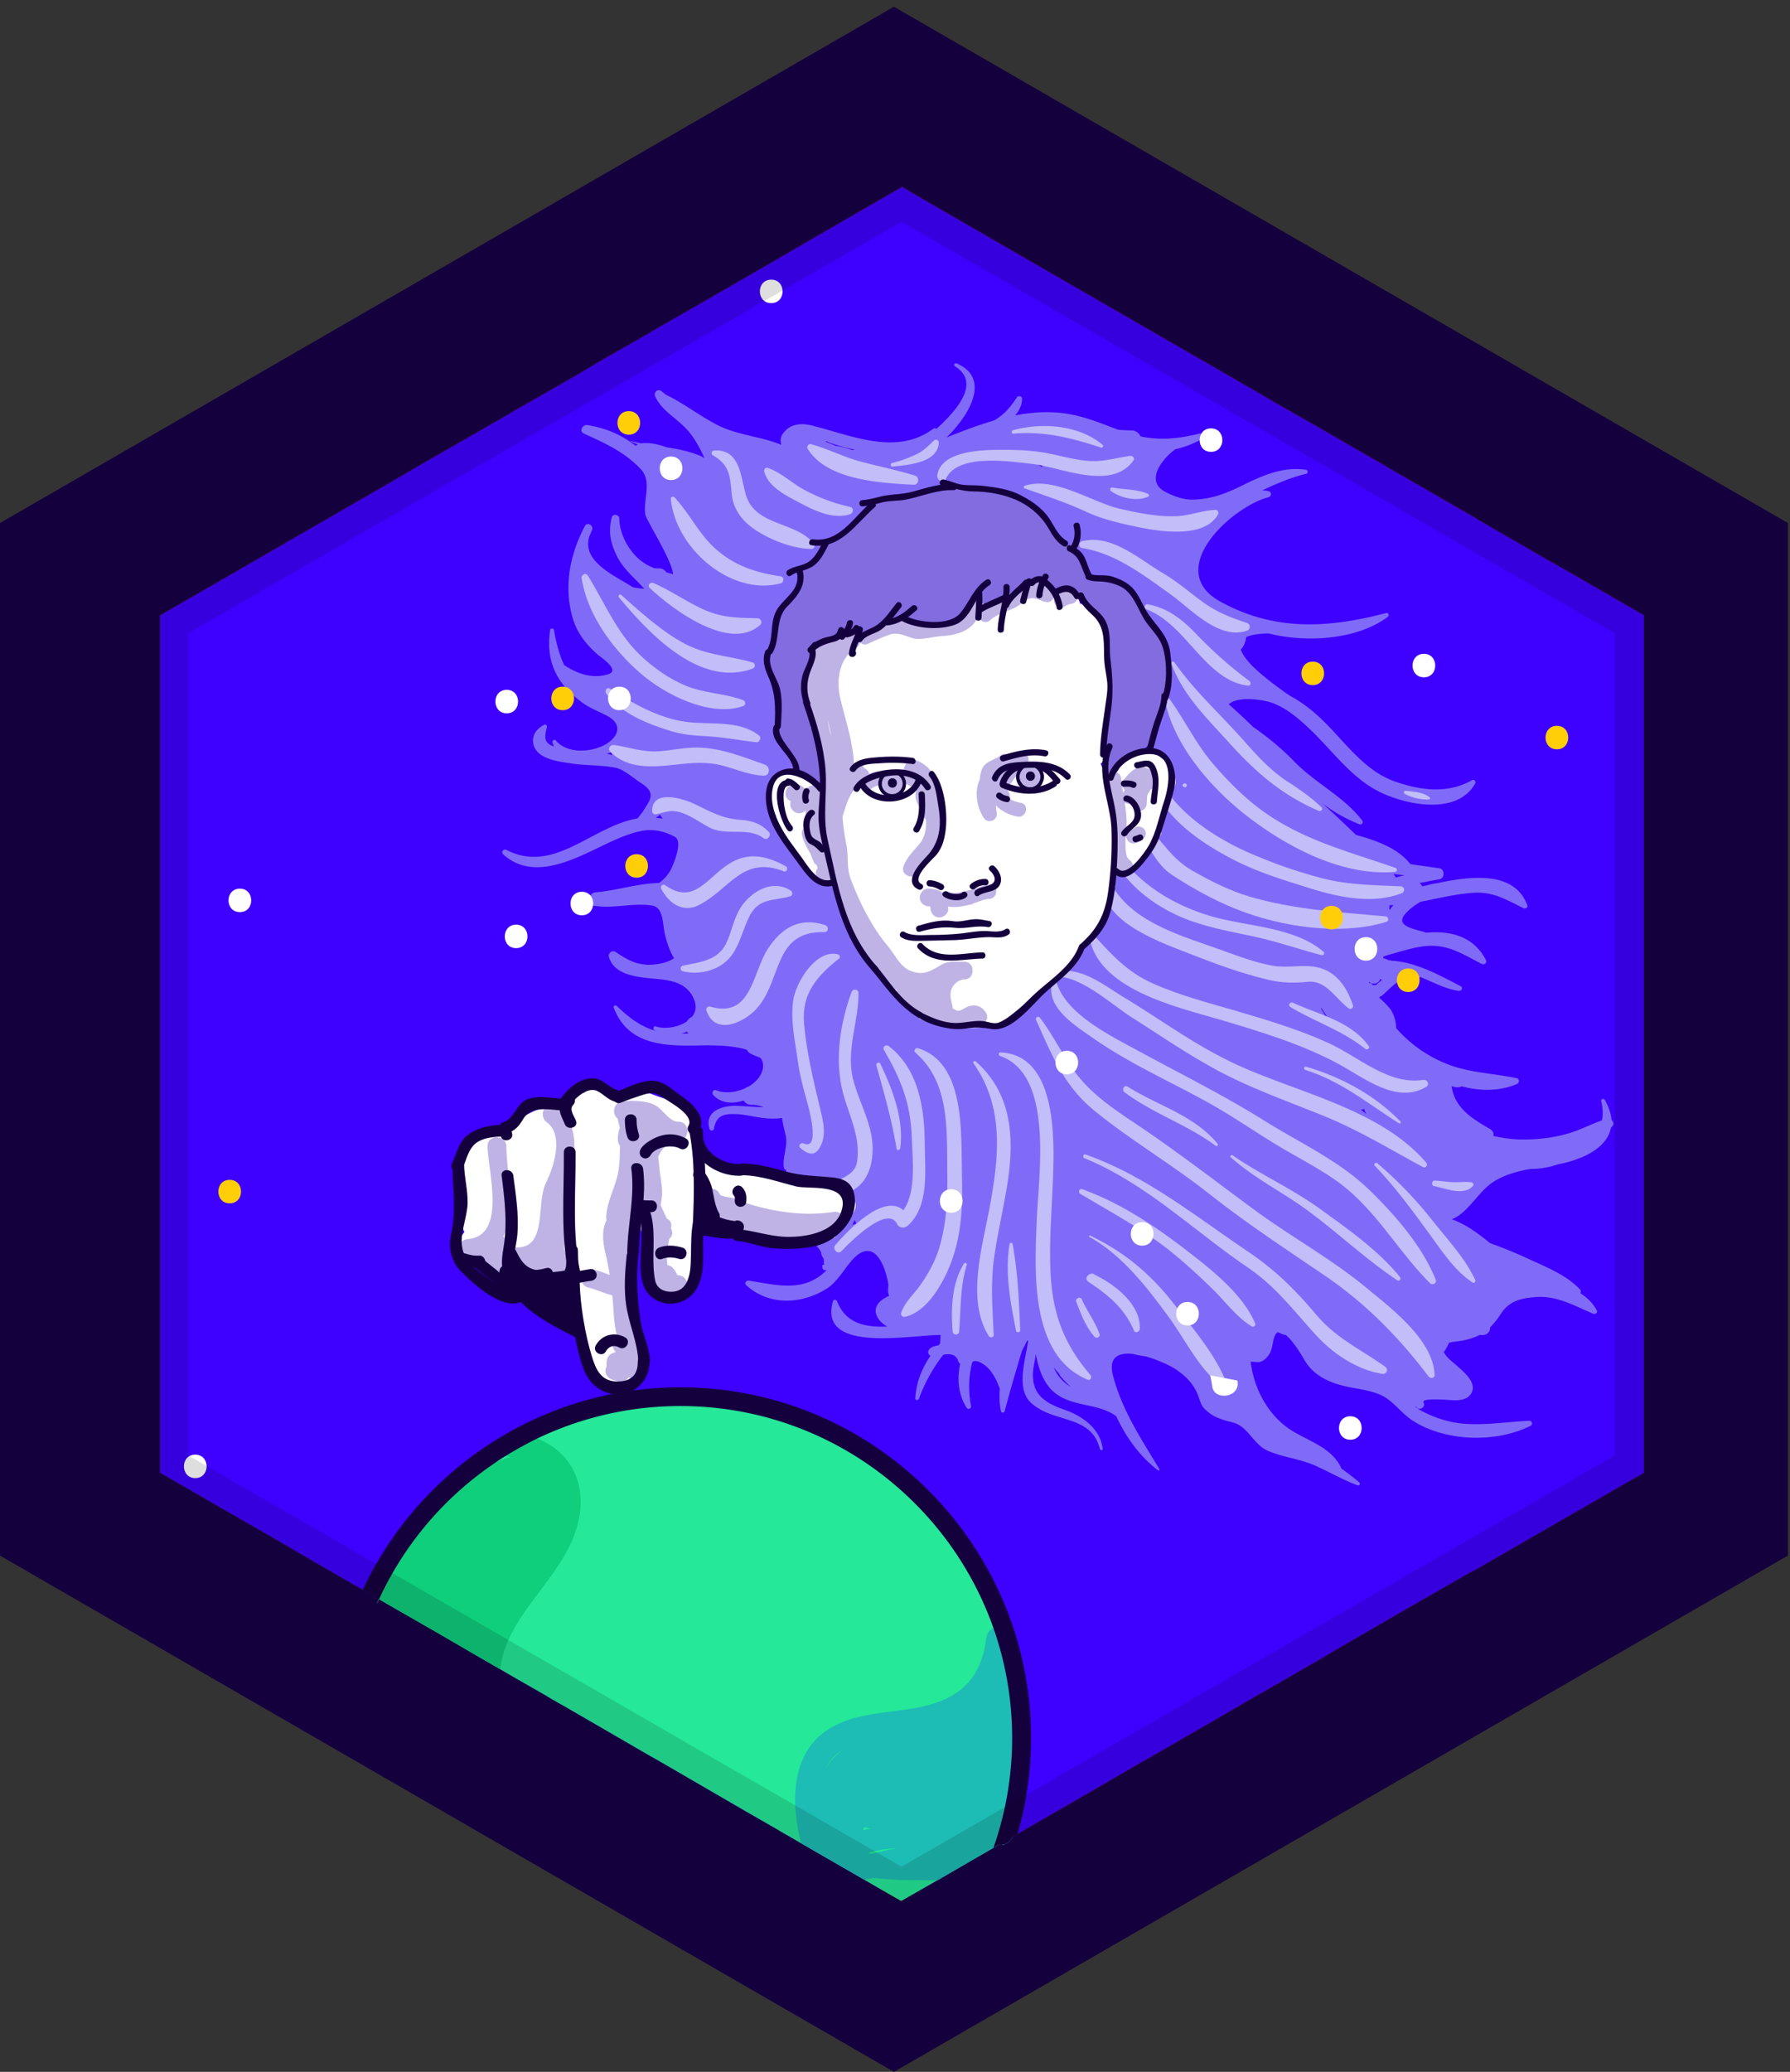 <svg xmlns="http://www.w3.org/2000/svg" width="110.979" height="128.417" viewBox="0 0 110.979 128.417"><rect x="0" y="0" width="110.979" height="128.417" fill="#333333" stroke="none"/><path fill="#15003E" d="M110.849 96.417l-55.426 32L0 96.417v-64l55.423-32 55.426 32z"/><path fill="#B20B2F" d="M101.923 38.139v53.14l-.009.01-1.42.809-6.281 3.62-2.719 1.571-.241.129-.129.05-.111.071-3.029 1.74-1.87 1.069-.04.03-3.25 1.88-.87.521-1.38.79-1.46.849-.181.09-.019.021-1.71.979-.96.561-4.62 2.67-.63.359-.061.03-3.5 2.031-4.04 2.33-.01.01-.3.169-.129.081-.17.099-.441.25-.42.24-.049.031-.281.16-3.49 2.019-.979.561-1.221.699-.029.021-.031-.021-1.219-.699-1.05-.61-3.901-2.25-1.369-.791-.04-.03-2.071-1.189-5.36-3.111-.689-.389-5.09-2.95-.39-.22-.491-.28-.33-.201-1.849-1.059-.571-.33-.409-.241-1.301-.75-2.509-1.459-2.911-1.67-.089-.05-.701-.41-.02-.01h-.009l-.98-.57-2.96-1.71-2.111-1.231-7.5-4.319v-53.14l14.33-8.27 1.991-1.161 4.929-2.83 1.58-.92.17-.089 1.66-.951 1.161-.669 1.54-.911.52-.299 2.279-1.301.69-.409 1.46-.83 5.721-3.3.46-.27 6.069-3.511 1.44-.83 1.061.62 6.489 3.75 14.53 8.38 1.04.611 2.3 1.309.87.5 1.521.881 1.369.79.801.46.09.06 1.809 1.039 3.78 2.18.041.031v.009l.259.141.66.389 1.46.841 1.941 1.12.779.44.441.25 1.939 1.119z"/><path opacity=".13" d="M9.826 38.141v53.121l46.072 26.559 46.074-26.559V38.141L55.898 11.58 9.826 38.141zm90.281 1.08v50.971l-44.209 25.489-44.211-25.489V39.221l44.211-25.489 44.209 25.489z"/><path fill="#3E00FF" d="M101.923 38.139v53.14l-.01.01-1.42.81-6.28 3.62-2.72 1.57-.24.13-.13.05-.11.07-3.029 1.74-1.87 1.069-.04.03-3.25 1.88-.87.521-1.38.79-1.46.85-.181.09-.02.021-1.71.979-.96.561-4.62 2.67-.63.359-.061.03-3.5 2.03-4.04 2.33-.01.01-.3.17-.13.08-.17.1c-.09.24-.29.4-.51.471a.84.84 0 0 1-.351.02l-.05.03-.28.16-3.49 2.02-.979.561h-2.5l-1.05-.61-3.9-2.25-1.37-.79-.04-.03-2.07-1.189-5.36-3.11-.69-.39-5.09-2.95-.39-.22-.49-.28-.33-.2-1.85-1.06-.57-.33-.41-.24-1.3-.75-2.51-1.46-2.91-1.67-.09-.05-.7-.41c-.05.1-.1.2-.14.3.03-.11.07-.21.12-.31h-.01l-.98-.57-2.96-1.71-2.11-1.23-7.5-4.319v-53.14l14.33-8.27 1.99-1.16 4.93-2.83 1.58-.92.17-.09 1.66-.95 1.16-.67 1.54-.91.52-.3 2.28-1.3.69-.41 1.46-.83 5.72-3.3.46-.27 6.07-3.51 1.44-.83 1.061.62 6.489 3.75 14.53 8.38 1.04.61 2.3 1.31.87.5 1.521.88 1.369.79.801.46.09.06 1.81 1.04 3.78 2.18.04.03v.01l.26.14.66.39 1.46.84 1.94 1.12.779.44.44.25 1.939 1.12 2.822 1.626z"/><path fill="#8061FF" d="M72.924 43.679h.517v.027h-.517zM72.924 43.719h.517v.029h-.517zM72.924 43.761h.517v.028h-.517zM72.924 43.804h.517v.027h-.517zM72.924 43.845h.517v.028h-.517zM72.924 43.887h.517v.027h-.517zM72.924 43.928h.517v.028h-.517z"/><path fill="#806BF9" d="M69.234 50.878c-.03-.3-.07-.6-.131-.9a8.43 8.43 0 0 0-.109-.51c-.05.01-.101.02-.141.04a.655.655 0 0 0-.22.14c-.18.17-.25.44-.08.73l.3.48.011.01c.04.07.08.14.13.21.09.13.18.27.28.4-.011-.2-.021-.399-.04-.6zm-14.601-19.73c-.12.03-.23.07-.35.09.04.06.03.13-.04.19-.57.49-1.08 1.12-1.65 1.6-.12.1-.23.19-.36.27-.01.01-.01.02-.02.02-.11.08-.23.15-.35.21-.13.07-.26.12-.4.17l-.01.01c-.04.03-.07.07-.11.1-.01.01-.01.02-.02.03-.22.43-.45.9-.84 1.2-.22.17-.46.25-.71.33.22.94-.35 1.59-.95 2.21l-.01.01c-.09.13-.17.27-.25.41-.07.11-.13.23-.18.36 0 0-.01.01-.01.02-.01.04-.03.1-.04.15-.01.04-.01.07-.02.11-.04.18-.06.37-.08.56-.02.17-.04.34-.08.5-.05.27-.12.53-.26.77-.02.04-.05.06-.08.07a3.866 3.866 0 0 0-.02.75c.03.11.07.21.11.32.01.03.02.05.03.08.06.13.13.26.19.4.08.15.15.31.2.47h.01v.04c.02.07.04.13.05.2.14.75.06 1.47.03 2.22 0 .07-.03.12-.08.15-.05.21.08.5.25.76.14.23.31.44.41.58.22.33.49.65.56 1.04.01.04.01.07.01.1.01.02.01.05.01.07v.05c.08.12.2.2.33.22.02.04.04.08.08.11l.06.03c.02-.06.03-.11.03-.18v-.01c0-.05 0-.1-.01-.16-.38-2.64-1.03-5.24-1.98-7.73 1.09-1.02 1.76-2.34 2.38-3.68.42-.9.93-1.81 1.35-2.73 1.04-.55 1.93-1.47 2.75-2.25a.51.51 0 0 0 .15-.25c-.029.001-.049.001-.08.01zm14.601 19.73c-.03-.3-.07-.6-.131-.9a8.43 8.43 0 0 0-.109-.51c-.05.01-.101.02-.141.04a.655.655 0 0 0-.22.14c-.18.17-.25.44-.08.73l.3.48.011.01c.04.07.08.14.13.21.09.13.18.27.28.4-.011-.2-.021-.399-.04-.6zm-14.95-19.64c.04.06.03.13-.04.19-.57.49-1.08 1.12-1.65 1.6-.12.1-.24.19-.36.27-.01.01-.01.02-.02.02-.11.08-.23.15-.35.21-.13.07-.26.13-.4.17l-.01.01c-.04.03-.07.07-.11.1-.01.01-.01.02-.02.03-.22.43-.45.9-.84 1.2-.22.17-.46.25-.71.33.22.94-.35 1.59-.95 2.21l-.01.01c-.09.13-.17.27-.25.41-.07.11-.13.23-.18.36 0 0-.01.01-.01.02-.01.04-.03.1-.04.15-.01.04-.01.07-.02.11-.04.18-.06.37-.08.56-.02.17-.04.34-.08.5-.05.27-.12.53-.26.77-.02.04-.05.06-.08.07a3.866 3.866 0 0 0-.02.75c.03.11.07.21.11.32.01.03.02.05.03.08.06.13.13.26.19.4.08.15.15.31.2.47h.01v.04c.02.07.04.13.05.2.14.75.06 1.47.03 2.22 0 .07-.03.12-.08.15-.05.21.08.5.25.76.14.23.31.44.41.58.22.33.49.65.56 1.04.01.04.01.07.01.1.01.02.01.05.01.07v.05c.08.12.2.2.33.22.02.04.04.08.08.11l.06.03c.02-.06.03-.11.03-.18v-.01c0-.05 0-.1-.01-.16-.38-2.64-1.03-5.24-1.98-7.73 1.09-1.02 1.76-2.34 2.38-3.68.42-.9.93-1.81 1.35-2.73 1.04-.55 1.93-1.47 2.75-2.25a.51.51 0 0 0 .15-.25c-.03 0-.05 0-.08.01-.12.031-.231.07-.35.09zm45.63 38.18c-.03-.37-.16-.79-.42-1.25-.07-.11-.25-.04-.22.09.109.47.119.86.04 1.19-.65.22-1.271.55-1.931.76-1 .31-2.03.43-3.069.42-.58-.01-1.16-.09-1.721-.22.03-.16-.029-.32-.21-.431-1.16-.659-2.22-1.35-2.38-2.659.17.06.33.109.54.05.03-.01.05-.021.07-.04 1.14.31 2.319.32 3.42-.13.16-.061.2-.32 0-.37-1.36-.29-2.72-.32-4.05-.78a8.212 8.212 0 0 1-3.42-2.32c-.011-.45-.141-.91-.41-1.24a4.99 4.99 0 0 0-.65-.65c.03-.02.05-.05.07-.08.05-.01.109-.04.149-.08.301-.27.57-.56.891-.78.01-.01.029-.02.04-.03.399-.27.76-.2 1.21-.21.06 0 .1-.02.13-.05.02-.02.04-.04.05-.06.05.02.11.04.17.07.74.31 1.43.68 2.23.8.159.02.29-.2.12-.29-1.24-.65-2.811-1.52-4.29-1.58a.213.213 0 0 0-.12-.03h-.061a1.09 1.09 0 0 0-.33-.12c.011-.04.011-.08.011-.12.659-.19 1.31-.39 1.979-.54.21-.04.42-.08.61-.1h.01c1.37-.12 2.21.44 3.5 1.11.17.08.33-.08.25-.25-.771-1.49-2.22-1.82-3.69-1.69-.779-.24-1.97-.41-1.3-1.17.271-.31.601-.55.95-.75l.33-.06c.97-.2 1.92-.42 2.91-.49 1.25-.09 2.069.43 3.13.95.12.06.3-.04.24-.18-.79-2.14-3.46-1.82-5.63-1.36-.2.02-.4.07-.601.13l-.28.06a.585.585 0 0 0-.17-.21c.41-.07.82-.16 1.23-.23.34-.05.35-.63 0-.68-.601-.09-1.2-.17-1.8-.26-.78-1-2.13-1.47-3.37-1.81-.681-.66-1.38-1.32-2.09-1.96.699.53 1.47.98 2.33 1.31.109.04.229-.12.159-.22-1.1-1.47-2.89-2.32-4.18-3.63-.82-.85-1.68-1.56-2.61-2.2-.479-.48-.989-.94-1.5-1.4.57-.48 1.811-.31 2.4-.17 1.08.27 2.04 1.14 2.81 1.89 1.21 1.19 2.181 2.52 3.631 3.43 1.64 1.03 5.279 1.89 6.439-.24.07-.13-.07-.28-.2-.2-1.5.85-3.14.64-4.72.1-1.92-.65-3.09-2.4-4.479-3.76-.62-.61-1.311-1.16-2.061-1.56l-.27-.18c-.681-.49-1.36-.99-1.971-1.57-.26-.24-.689-.71-.83-1.13.12-.12.221-.29.29-.53.021-.08.03-.16.04-.24.03-.01.061-.02.09-.04.41-.15.841-.17 1.28-.19.181.04.34.08.5.11 2.17.44 5.08.23 6.91-1.13.11-.09.05-.28-.1-.24-3.61.94-6.91 1.14-10.28-.71-3.53-1.95.65-5.86 3.01-6.48.17-.05.17-.31 0-.36-.14-.03-.27-.05-.41-.06.9-.41 1.801-.81 2.721-1.02.119-.03.13-.23 0-.25-1.45-.21-2.7.35-3.98.98-.99.49-1.95.86-3.07.87-.59 0-1.119-.2-1.64-.46-.88-.44-.71-1.19-.27-1.81a.68.68 0 0 0 .1-.13c.2-.26.45-.5.67-.66.021-.02.03-.04.04-.05a6.72 6.72 0 0 0 1.55-.57l.12-.06c.15-.09.1-.28-.02-.34-.04-.02-.08-.02-.131-.01-1.329.33-2.449.42-3.64.17a.597.597 0 0 0-.53-.37c-.29 0-.569-.02-.85-.04-1.25-.47-2.37-.95-3.72-1.06-.9-.08-1.79 0-2.67.17.25-.29.42-.63.43-1.02.01-.18-.24-.23-.33-.09-.33.51-.65.91-1.15 1.26-.079.06-.159.11-.239.16-1.011.29-2 .67-2.971 1.06l.261-.26c1.17-1.24 2.479-3.41.38-4.33-.13-.05-.23.11-.11.18 1.45.91.47 2.41-1.16 3.88-.04-.05-.109-.07-.18-.02-2.27 1.7-5.05.43-7.51-.19-.72-.18-1.41-.11-1.84.53-.14.19-.14.42-.08.66-.41-.16-.81-.28-1.08-.35-.32-.08-.62-.15-.92-.22a.266.266 0 0 0-.12-.03c-.64-.16-1.26-.32-1.89-.65-1.09-.57-2.05-1.33-3.16-1.86-.08-.07-.16-.13-.24-.2-.23-.2-.52.04-.41.31.35.8 1.21 1.29 1.81 1.89.51.49.92 1.21 1.25 1.94-.11-.07-.21-.12-.3-.16-.67-.27-1.35-.41-2.04-.51-.54-.2-1.08-.31-1.58-.25h-.01c-.22-.04-.43-.09-.64-.14-.02-.01-.03.02-.01.03.15.06.3.12.46.18a.55.55 0 0 0-.14.09 6.365 6.365 0 0 0-3.01-1.29c-.29-.04-.53.37-.22.52 1.33.61 2.49 1.12 3.52 2.19.75.78.15 1.9.3 2.83.07.39 1.64 2.79 1.72 3.7-.15-.04-.29-.08-.43-.12-.08-.14-.23-.24-.45-.24-.1 0-.19 0-.29-.01-.28-.11-.56-.26-.82-.46-.74-.58-1.34-1.66-1.34-2.6 0-.28-.42-.34-.48-.07-.21.91-.07 1.58.34 2.4.42.84 1.1 1.34 1.68 2-.23-.01-.47-.04-.7-.09-1.18-.75-3.16-1.59-2.71-3.12.06-.14.11-.28.17-.41.13-.29-.28-.55-.44-.26-.95 1.81-1.34 3.82-.72 5.81.27.86.85 1.57 1.51 2.15.16.14 1.45.98.66 1.22-.97.31-1.91-.03-2.72-.55-.34-.68-.51-1.47-.65-2.2-.02-.11-.21-.11-.23 0-.22 1.42.11 2.59.92 3.54.16.19.33.37.53.53.2.19.41.35.64.51.44.3.97.5 1.44.75 1.05.56.64 1.35-.11 1.78-.9.5-2.36.58-3.07-.25-.08-.1-.24 0-.21.12.03.09.06.18.1.26-.64-.23-.6-.57-.44-1.21.03-.11-.09-.19-.18-.14-.58.29-.88.88-.55 1.48.39.67 1.49.8 2.16.9.92.15 1.87.1 2.78.27.5.09 1.02.54 1.42.82.48.33 1.05.62.68 1.31-.2.36-.42.71-.7 1.02-2.82.48-5.17 3.48-8.12 1.95-.17-.09-.35.13-.21.27 1.55 1.41 3.55.69 5.22-.08 1.09-.5 2.12-1.09 3.29-1.35.75-.17 1.49-.01 2.15.36.5.27-.08 1.64-.22 1.94-.16.36-.43.65-.74.89-.01.01-.03.01-.04.02-1.32.03-2.61.47-3.93.58-.13.01-.24.09-.32.19-.15.22-.14.55.17.63.01.01.03.01.04.01 1.2.21 2.42-.2 3.62-.01.73.12.65 1.19.79 1.77.13.53.29 1.03.57 1.49-.42.3-1.07.42-1.69.41-.11-.01-.21-.03-.32-.04-.66-.11-1.09-.42-1.63-.76-.21-.12-.45.08-.4.3.34 1.25 2.04 1.28 3.08 1.39.95.09 1.85.32 2.22 1.31.15.42.07.76-.15 1.03a.61.61 0 0 0-.3.27c-.55.39-1.4.51-1.94.32-.13-.05-.22.17-.09.23.05.03.11.05.17.07-.97-.25-1.75-.84-2.5-1.57-.08-.08-.24 0-.19.11.89 2.33 3.15 2.39 5.33 2.34.54-.01 1.96-.04 2.93.271.04.1.13.199.29.27.04.021.09.04.14.061.13.06.27.109.41.17.14.18.2.409.14.699-.11.45-.43.811-.85 1.061a.53.53 0 0 0-.21.11c-.6.279-1.32.35-1.84.13-.18-.07-.28.18-.17.3.48.52 1.2.57 1.89.34.08.16.25.27.49.27.27-.01.52.061.75.15-.56-.02-1.13-.07-1.7-.09-.87-.021-1.99.33-1.66 1.43.04.13.24.141.27 0 .15-.74.48-.93 1.22-.92.6 0 1.2.16 1.79.24.25.03.77.08 1.21 0 .06.37.14.72.23 1.08.15.6-.19 1.32-.12 1.96.01.1.08.17.16.189 0 .021-.01.051-.01.08v.021c-.01.06-.02.09-.03.149 0 .03-.01.061-.01.091.01.5.63.569.97.3.05.14.09.28.12.43.02.04.03.09.04.13.17.61 1.01.49 1.12-.069 0-.021.01-.051.01-.08v-.15c.01-.1.01-.21.01-.31.13.13.25.26.37.399.03.021.05.04.06.061.07.069.14.149.21.22.07.09.15.17.22.26l.41.47s.01 0 .01.011c0 .01 0 .01.01.02 0 .01 0 .021-.01.03-.05.189-.12.38-.22.58-.09.21-.21.43-.33.64-.11.2-.23.41-.34.61-.04.069-.08.14-.11.22v.01c-.05.08-.09.15-.12.23 0-.01-.01-.021-.02-.03a.336.336 0 0 0-.14-.08.273.273 0 0 0-.29.11c-.08.09-.11.22-.04.34.01.03.02.05.04.07.09.1.17.22.23.33 0 .14.06.27.14.38a.2.2 0 0 1 .02.09c.01.1.01.21.02.33-.01-.01-.03-.021-.04-.021-.03-.01-.07.021-.07.051 0 .1 0 .239.12.27.06.02.11.02.15.02-1.4 1.37-2.94.95-4.83.641-.15-.021-.29.16-.16.28 1.41 1.29 3.43 1.199 4.98.229.65-.4 1.09-1.21 1.59-1.78 1.31-1.449 2.02.19 2.25 1.5-.01.15-.02.301-.02.44 0 .1.03.189.07.27l-.18.091c-1.06.56-.69 1.38.05 1.819-1.34.05-2.55-.17-3.1-1.56-.05-.12-.23-.141-.26 0-.92 3.24 4.77 2.08 6.67 2.08 0 .18-.011.35-.021.529-.04.04-.08.08-.11.12-.27.03-.51.12-.6.301-.06.109-.04.26.09.329.01 0 .01 0 .021.011-.53.779-.891 1.649-.94 2.64-.01.13.18.14.22.03.391-1.05.891-1.931 1.511-2.73a.67.67 0 0 1 .189-.029c.4-.021.63.069.75.449a.238.238 0 0 0 .11.13c-.2.931-.13 1.891.399 2.73.101.15.311.05.271-.12-.18-.96-.14-1.85.08-2.7.02-.02.04-.04.069-.05.23-.09.53.11.711.24.289.2.479.51.649.81.12.21.18.431.28.63-.04.471-.03.94.07 1.41.02.12.199.11.229 0 .33-1.25.7-2.5 1.07-3.74.109-.199.22-.42.319-.63h.07c-.189 1.29-.77 2.971.18 3.851 1.42 1.3 3.721.689 4.271 2.87.03.09.18.069.17-.021-.15-1.27-1.28-2.05-2.41-2.439-1.439-.5-2.17-1.17-1.84-2.841.04-.21.08-.409.1-.609.16.93.511 1.939 1.261 2.479 1.13.83 2.619.57 3.729 1.391.04.08.08.17.12.25.59 1.189 1.41 2.3 2.47 3.1.05.04.11-.03.08-.08-1.14-1.899-2.29-3.6-2.87-5.78-.31-1.159.34-1.439 1.2-1.359.26.06.521.12.8.149.78.221 1.551.58 1.86.79.63.42 1.13.91 1.4 1.61.1.25.18.6.359.8.51.55 1.08.72 1.8.9.96.24 1.261 1.359 2.181 1.76.95.41 2 .5 2.96.93.88.4 1.7.87 2.6 1.21.11.04.19-.109.11-.18-.37-.32-.75-.6-1.13-.87a.179.179 0 0 0-.03-.1c-.57-1.141-1.85-1.55-2.89-2.16-1.551-.9-2.48-2.63-2.69-4.36.271.021.49.04.55.03.3-.08.471-.28.63-.53.15-.26.181-.609.25-.89.061-.25.15-.38.261-.43.109.05.21.09.31.13.07.029.12.04.18.04.49.399 1.021 1.33 1.181 1.59.58.99 1.67 1.43 2.739 1.64.7.141 1.381.21 2.051.53.659.32 1.199 1.08 1.819 1.5 2.03 1.36 5.261 1.46 7.4.36.14-.07.07-.311-.09-.301-1.37.061-2.7.29-4.09.181-.87-.08-1.7-.34-2.471-.73-.18-.09-.35-.2-.5-.319 0-.011.011-.021.021-.03.02.03.04.05.069.08.211.21.551-.061.41-.32-.17-.29 1.46-.16 1.601-.15.38.03.92.051 1.22-.239.72-.721-.39-1.561-.9-2.011-.199-.17-.409-.34-.56-.55-.05-.06-.08-.12-.11-.18.03-.03.061-.07.09-.11.091-.149.171-.3.24-.46.221-.06.48-.08.62-.1.44-.061.89-.18 1.29-.391.271.061.58-.05.63-.359.01-.04.01-.08.021-.12.26-.26.47-.54.68-.86.51-.77 1.26-.939 2.13-1 1.32-.1 2.4.54 3.561 1.03.14.06.31-.07.22-.22-.23-.431-.59-.78-1.01-1.05.04-.07.04-.171-.021-.23-.88-.94-2.2-1.43-3.35-1.97-.73-.33-1.46-.63-2.221-.9-.72-.58-1.42-1.12-2.319-1.46-.021-.01-.04-.01-.061-.02 1.021-.4 1.63-1.71 2.58-2.32.681-.44 1.471-.65 2.28-.8.59 0 1.16-.09 1.69-.28.079-.02.159-.03.239-.05 1.46-.311 2.86-1.03 3.08-2.23.03-.029.07-.069.101-.109.095-.136.045-.277-.065-.367zm-57.661-5.359c.11-.03.22-.07.34-.12.02.05.06.09.1.12h-.44zm10.741 11.56c.03.08.06.149.1.22-.09.021-.17.05-.25.08.05-.1.099-.201.15-.3zm11.2-46.911l.149-.06c.11.06.221.12.32.19-.01.01-.021.02-.021.03-.029.02-.05.04-.06.07-.07-.05-.15-.09-.22-.13-.059-.03-.109-.07-.168-.1zm-.191 33.05c.09-.15.18-.29.26-.44.15-.24.301-.5.44-.75-.19.35-.39.7-.59 1.08-.011.01-.011.02-.011.02-.039.06-.069.13-.109.19h-.05c.02-.029.041-.069.06-.1zm20.71 7.281c-.11-.08-.229-.17-.34-.25.07-.01.14-.03.21-.061 0 .07.03.141.06.19.03.05.051.081.07.121zm-1.99-5.25c-.18-.27-.359-.53-.529-.81-.101-.16-.21-.33-.311-.5.03.02.061.03.08.05.101.16.21.32.3.48.16.26.311.519.46.78zm-27.03-32.891c.02.05.07.09.11.12.07.06.15.1.23.11 1.68.29 3.2-.28 4.84-.53.729.35 1.44.75 2.13 1.16.01 0 .01.01.01.01.011.07.021.14.051.21 1.01 2.37 3.439 4.06 5.55 5.4.39.25.819-.01.939-.37.141.04.28.03.41-.03.17.32.351.62.54.91.11.19.22.38.34.57.2.44.42.88.681 1.29.02.03.04.06.06.08-.23.09-.41.3-.42.62-.01.33-.021.66-.01.99v.01c-.021 1.08 0 2.15.04 3.22 0 .43.02.84.04 1.26v.17c0 .06.01.12.01.18 0 .03 0 .05.01.08.01.07.03.13.061.18.02.04.039.07.06.1.03.05.07.09.12.12.1.1.22.16.35.19-.01.4-.01.79-.02 1.19V48.348l-.01-.01c-.141-.29-.28-.56-.421-.86a.5.5 0 0 0-.319-.29.354.354 0 0 0-.141-.03c-.1.01-.21.03-.319.06a.727.727 0 0 0-.3.22.56.56 0 0 0-.101.54l.18.51v.01c.021.06.04.13.07.18v.01c.16.48.33.96.5 1.44.11.34.23.67.351 1.01-.131-.17-.261-.35-.381-.52a.61.61 0 0 0-.189-.17.632.632 0 0 0-.38-.09c-.011-.01-.03-.02-.04-.04-.19-.17-.38-.35-.58-.51-.07-.07-.141-.13-.21-.19a.659.659 0 0 0-.54-.15c-.05.01-.101.02-.141.04a.655.655 0 0 0-.22.14c-.18.17-.25.44-.08.73l.3.48.011.01c.04.07.08.14.13.21.09.13.18.27.28.4.01 0 .01 0 0 .01.01 0 .01.01 0 .02.17.24.34.44.51.67v.01c.18.22.34.42.51.63 0 0 0 .01-.01.01-.03.02-.07.05-.101.07-.1.08-.189.17-.279.26a1.5 1.5 0 0 0-.221.21c-.119.1-.229.21-.34.33l-.09.09s-.01.01-.01.02c0 0 0-.01-.01 0-.021.03-.051.05-.08.08-.04.05-.09.1-.141.15h-.01c-.06.08-.1.13-.18.2 0 0 0 .01-.01.02-.311.35-.61.71-.891 1.08-.21-.26-.64-.38-.93-.1-.88.83-1.59 1.81-2.24 2.84-.54.66-1.09 1.32-1.63 1.98a.548.548 0 0 0-.73.41c-.13.01-.25.06-.35.15-.55.5-1.11 1.05-1.65 1.63-.449-.32-.939-.03-1 .39-.01.03-.01.06-.01.09-.069-.06-.13-.11-.2-.17-.04-.03-.069-.06-.109-.09-.16-.13-.311-.27-.471-.4-.319-.26-.71-.15-.92.1-.35-.25-.71-.49-1.09-.71a.55.55 0 0 0-.67.05c-.1-.15-.2-.29-.3-.43-.89-1.33-1.69-2.71-2.48-4.1-.36-.63-.75-1.25-1.13-1.87 0-.01-.01-.01-.01-.02-.04-.08-.09-.13-.14-.21v-.01l-.18-.3c-.1-.15-.2-.3-.28-.46 0 0-.01 0-.01-.01-.13-.22-.26-.44-.38-.66-.17-.32-.34-.65-.51-.97l-.01-.01c-.19-.4-.38-.81-.55-1.22-.02-.03-.03-.06-.04-.09a.377.377 0 0 0-.09-.15c-.22-.29-.66-.28-.89-.06-.01-.03-.02-.05-.03-.08-.05-.13-.1-.27-.15-.4-.01-.03-.02-.05-.03-.08a.488.488 0 0 1-.03-.07h.01v-.01a.6.6 0 0 0 .22-.46c0-.02 0-.04-.01-.05.03.01.07.01.1.01.36.04.75-.18.71-.61-.01-.16-.03-.33-.04-.49-.01-.05-.01-.11-.02-.16.1-.03.19-.09.26-.19.05-.05.1-.12.12-.2.01-.01.01-.02.01-.02.02-.06.03-.11.03-.18v-.01c0-.05 0-.1-.01-.16-.38-2.64-1.03-5.24-1.98-7.73 1.09-1.02 1.76-2.34 2.38-3.68.42-.9.93-1.81 1.35-2.73 1.04-.55 1.93-1.47 2.75-2.25a.51.51 0 0 0 .15-.25v-.01c0-.02.01-.04 0-.05h.01a.583.583 0 0 0-.03-.23c.18-.05.34-.09.51-.15.1.01.22-.01.33-.05.01-.01.02-.01.02-.01.022.091.072.18.141.26zm29.61 30.161c-.02 0-.04-.01-.06-.01-.04 0-.07.01-.11.02a.359.359 0 0 0-.25-.15c-.01-.03-.01-.05-.01-.07.07.07.17.12.3.12.22 0 .351-.13.4-.3a.23.23 0 0 0 .109.06c-.139.12-.259.229-.379.33zm.861-4.65c-.01-.03-.021-.05-.03-.07.01-.08.01-.16.021-.24h.239a1.287 1.287 0 0 0-.23.31zm.37-2.02a.728.728 0 0 0-.141-.22c.23.03.46.06.69.08-.19.049-.37.089-.549.14zm-35-26.921c.46.17.95.3 1.45.4l-.14.03c-.33-.12-.69-.21-1.06-.27-.18-.09-.37-.17-.57-.23-.01-.03-.02-.05-.03-.07.109.05.23.101.35.14zm-13.901 19.27c.08-.04.16-.07.23-.11.01-.01.02-.01.03-.02 0 .02.01.04.02.06.01.05.03.09.06.13-.11-.02-.22-.049-.34-.06zm3.031 3.95c.09-.07.18-.13.26-.19.05.09.11.17.16.24a6.764 6.764 0 0 0-.42-.05zm24.66 34.061c.109.13.22.27.34.39.02.07.06.13.11.19.159.189.369.41.6.62-.5-.29-.831-.71-1.05-1.2zM54.633 31.148c-.12.03-.23.07-.35.09.04.06.03.13-.04.19-.57.49-1.08 1.12-1.65 1.6-.12.1-.23.19-.36.27-.01.01-.01.02-.02.02-.11.08-.23.15-.35.21-.13.07-.26.12-.4.17l-.01.01c-.04.03-.07.07-.11.1-.01.01-.01.02-.02.03-.22.43-.45.9-.84 1.2-.22.17-.46.25-.71.33.22.94-.35 1.59-.95 2.21l-.01.01c-.09.13-.17.27-.25.41-.07.11-.13.23-.18.36 0 0-.01.01-.01.02-.01.04-.03.1-.04.15-.01.04-.01.07-.02.11-.04.18-.06.37-.08.56-.02.17-.04.34-.08.5-.05.27-.12.53-.26.77-.02.04-.05.06-.08.07a3.866 3.866 0 0 0-.02.75c.03.11.07.21.11.32.01.03.02.05.03.08.06.13.13.26.19.4.08.15.15.31.2.47h.01v.04c.02.07.04.13.05.2.14.75.06 1.47.03 2.22 0 .07-.03.12-.08.15-.05.21.08.5.25.76.14.23.31.44.41.58.22.33.49.65.56 1.04.01.04.01.07.01.1.01.02.01.05.01.07v.05c.08.12.2.2.33.22.02.04.04.08.08.11l.06.03c.02-.06.03-.11.03-.18v-.01c0-.05 0-.1-.01-.16-.38-2.64-1.03-5.24-1.98-7.73 1.09-1.02 1.76-2.34 2.38-3.68.42-.9.93-1.81 1.35-2.73 1.04-.55 1.93-1.47 2.75-2.25a.51.51 0 0 0 .15-.25c-.029.001-.049.001-.08.01zm14.601 19.73c-.03-.3-.07-.6-.131-.9a8.43 8.43 0 0 0-.109-.51c-.05.01-.101.02-.141.04a.655.655 0 0 0-.22.14c-.18.17-.25.44-.08.73l.3.48.011.01c.04.07.08.14.13.21.09.13.18.27.28.4-.011-.2-.021-.399-.04-.6zm-14.601-19.73c-.12.03-.23.07-.35.09.04.06.03.13-.04.19-.57.49-1.08 1.12-1.65 1.6-.12.1-.23.19-.36.27-.01.01-.01.02-.02.02-.11.08-.23.15-.35.21-.13.07-.26.12-.4.17l-.01.01c-.04.03-.07.07-.11.1-.01.01-.01.02-.02.03-.22.43-.45.9-.84 1.2-.22.17-.46.25-.71.33.22.94-.35 1.59-.95 2.21l-.01.01c-.09.13-.17.27-.25.41-.07.11-.13.23-.18.36 0 0-.01.01-.01.02-.01.04-.03.1-.04.15-.01.04-.01.07-.02.11-.04.18-.06.37-.08.56-.02.17-.04.34-.08.5-.05.27-.12.53-.26.77-.02.04-.05.06-.08.07a3.866 3.866 0 0 0-.02.75c.03.11.07.21.11.32.01.03.02.05.03.08.06.13.13.26.19.4.08.15.15.31.2.47h.01v.04c.02.07.04.13.05.2.14.75.06 1.47.03 2.22 0 .07-.03.12-.08.15-.05.21.08.5.25.76.14.23.31.44.41.58.22.33.49.65.56 1.04.01.04.01.07.01.1.01.02.01.05.01.07v.05c.08.12.2.2.33.22.02.04.04.08.08.11l.06.03c.02-.06.03-.11.03-.18v-.01c0-.05 0-.1-.01-.16-.38-2.64-1.03-5.24-1.98-7.73 1.09-1.02 1.76-2.34 2.38-3.68.42-.9.93-1.81 1.35-2.73 1.04-.55 1.93-1.47 2.75-2.25a.51.51 0 0 0 .15-.25c-.029.001-.049.001-.08.01zm14.601 19.73c-.03-.3-.07-.6-.131-.9a8.43 8.43 0 0 0-.109-.51c-.05.01-.101.02-.141.04a.655.655 0 0 0-.22.14c-.18.17-.25.44-.08.73l.3.48.011.01c.04.07.08.14.13.21.09.13.18.27.28.4-.011-.2-.021-.399-.04-.6z"/><path fill="#C3BDF9" d="M67.61 85.233c-1.632-1.905-2.337-3.751-2.473-6.265-.109-2.014.085-4.049.153-6.061.085-2.433.19-7.527-3.26-7.676-.13-.005-.141.176-.031.215 3.366 1.168 2.389 7.39 2.279 10.141-.126 3.173-.461 8.441 3.166 9.932.174.071.264-.172.166-.286z"/><path fill="#C3BDF9" d="M60.496 65.787c-.076-.066-.209.021-.146.111 1.958 2.761 1.572 5.929.984 9.063-.444 2.355-1.427 5.654-.025 7.855.082.129.308.087.299-.081-.069-1.629-.204-3.136.024-4.771.223-1.599.615-3.17.854-4.768.413-2.785.216-5.457-1.99-7.409zM59.638 72.627c-.062-2.397.22-6.762-2.73-7.662-.15-.047-.284.166-.159.274 2.15 1.856 1.945 4.775 1.983 7.388.024 1.602-.033 3.137-.49 4.688-.249.843-.669 1.597-1.166 2.313-.426.612-.959 1.037-1.206 1.744-.055.153.107.28.247.246 1.384-.323 2.353-2.082 2.827-3.308.715-1.847.744-3.731.694-5.683z"/><path fill="#C3BDF9" d="M57.335 70.923c-.014-2.219-.364-4.632-2.227-6.082-.165-.131-.425.029-.305.234 1.046 1.8 1.652 3.29 1.725 5.401.044 1.331.304 3.354-.517 4.539-1.209-1.093-3.46 1.268-4.214 2.144-.225.261.14.635.38.381.514-.544 2.87-2.913 3.455-1.654.118.253.468.246.65.082 1.351-1.214 1.061-3.409 1.053-5.045z"/><path fill="#C3BDF9" d="M54.09 70.869c-.099-1.373-.874-2.667-1.203-3.991-.445-1.786.349-3.546.34-5.32 0-.262-.352-.288-.435-.059-.766 2.11-1.097 4.486-.412 6.648.405 1.277.963 2.479.759 3.856-.145.973-1.288 1.047-1.922 1.593-.191.163-.022.438.188.454 2.018.143 2.813-1.421 2.685-3.181zM51.956 59.152c-1.363-.346-2.641 1.756-2.786 2.903-.161 1.263.127 2.494.3 3.743.113.824.321 1.612.546 2.412.097.339.898 3.146-.197 2.661-.165-.073-.363.128-.207.268.307.279.775.581 1.112.136.616-.812.291-1.868.074-2.77-.403-1.686-.796-3.342-.949-5.074-.16-1.853.824-2.954 2.175-4.021.092-.073.035-.23-.068-.258zM51.172 57.344c-1.537-.524-2.692.129-3.552 1.444-.994 1.521-1.019 4.358-3.586 3.603-.136-.042-.286.096-.24.238.522 1.564 2.267.783 3.071-.064 1.644-1.733 1.019-4.879 4.25-4.791.255.006.283-.353.057-.43zM49.03 55.203c-1.113-.721-2.386.006-3.058.971-.484.696-.592 1.578-.965 2.325-.522 1.051-1.665 1.145-2.674 1.354-.178.037-.171.309 0 .349 1.122.269 2.435-.093 3.103-1.095.474-.716.646-1.548 1.027-2.313.571-1.144 1.488-.95 2.519-1.236.17-.046.187-.265.048-.355zM48.727 53.695c-1.221-.665-2.358-.92-3.582-.119-1.36.891-2.153 2.54-3.916 1.284-.149-.106-.307.093-.232.233.452.869 1.323 1.514 2.328 1.008 1.906-.957 2.706-3.104 5.27-2.094.181.072.298-.22.132-.312zM47.656 51.552c-.529-.538-1.041-.685-1.786-.741-1.135-.085-1.831-.513-2.838-.99-.707-.337-2.613-.914-2.598.455.002.136.125.219.252.192.536-.112.877-.296 1.459-.131.631.178 1.228.621 1.802.933 1.093.594 2.422-.058 3.397.685.241.179.51-.203.312-.403zM47.424 47.391c-1.358-.473-2.717-1.035-4.169-1.058-.794-.015-1.618.181-2.412.234-.957.065-1.832-.248-2.762-.391-.235-.037-.438.227-.244.422 1.05 1.06 2.57.958 3.958.805 1.137-.125 2.062-.226 3.19.1.797.23 1.512.534 2.346.577.415.023.449-.565.093-.689zM47.065 45.593c-1.255-1-3.082-.642-4.582-.857-1.668-.239-3.271-1.146-4.662-2.05-.201-.131-.359.144-.236.305.968 1.248 2.515 1.857 3.982 2.313.719.224 1.458.289 2.205.325 1.066.052 2.069.262 3.121.376.203.024.331-.284.172-.412zM46.071 43.396c-.978-.375-2.09-.408-3.101-.733-1.11-.357-2.107-1.021-2.981-1.78-1.66-1.44-2.419-3.379-3.535-5.197-.135-.22-.43-.067-.393.164.359 2.263 1.931 4.385 3.62 5.86 1.532 1.337 4.321 2.76 6.39 2.056.186-.064.176-.302 0-.37z"/><path fill="#C3BDF9" d="M46.655 41.058c-1.483-.427-2.854-.431-4.261-1.192-1.392-.753-2.686-1.931-3.869-2.982-.103-.093-.237.046-.148.149 1.85 2.198 4.98 5.602 8.278 4.413.184-.065.202-.331 0-.388zM46.966 38.32c-1.361-.03-2.302-.025-3.579-.652-.975-.479-1.878-1.096-2.875-1.53-.186-.082-.401.14-.232.3 1.378 1.302 4.954 4.004 6.854 2.291.161-.145.03-.403-.168-.409zM48.409 35.725c-1.528-.234-2.779-.622-3.972-1.643-1.081-.924-1.663-2.234-2.618-3.258-.074-.08-.238-.022-.227.095.281 3.058 3.729 6.058 6.816 5.236.198-.054.224-.395.001-.43zM50.449 33.694c-1.1-1.393-3.633-1.062-4.208-3.036-.33-1.129-.352-2.838-1.969-2.735-.151.009-.22.21-.079.292 1.022.594 1.065 1.241 1.164 2.326.06.662.282 1.153.717 1.656.847.977 2.96 1.851 4.24 1.824.18-.004.236-.201.135-.327zM52.706 31.418a10.866 10.866 0 0 1-2.858-1.068c-.762-.41-1.43-1.074-2.252-1.35-.132-.044-.247.094-.217.218.229.975 1.484 1.566 2.287 1.991.895.476 2.024.991 3.041.664.207-.068.238-.402-.001-.455zM56.723 29.475c-1.099-.334-2.205-.564-3.315-.852-1.07-.279-2.056-.798-3.116-1.09-.159-.044-.305.136-.216.28 1.186 1.956 4.547 2.126 6.569 2.232.337.017.382-.478.078-.57zM57.909 27.304c-.362.336-.649.648-1.105.86-.492.229-.97.409-1.498.534-.121.03-.098.234.03.221.901-.09 2.85-.229 2.864-1.495.002-.153-.187-.219-.291-.12zM70.058 28.26c-.847.113-1.578.357-2.458.315-.85-.042-1.708-.291-2.539-.46-.951-.194-1.927-.237-2.896-.235-1.146.004-3.821.012-4.053 1.579-.043.296.381.548.53.223.729-1.59 3.914-1.085 5.328-.931 1.815.198 4.939 1.701 6.303-.21.112-.156-.069-.301-.215-.281zM75.349 31.601c-.816.044-1.575.355-2.407.393-1.14.05-2.297-.19-3.405-.433-1.824-.399-4.134-2.057-5.999-1.453-.085.027-.081.135 0 .165 1.298.465 2.548.861 3.814 1.452.977.453 2.032.696 3.079.918 1.394.293 4.222.772 5.082-.754.068-.121-.015-.296-.164-.288zM77.306 38.611c-.976-.324-1.819-.648-2.666-1.25-.852-.605-1.61-1.29-2.514-1.821-1.469-.862-3.216-2.471-5.059-1.988-.189.05-.212.373 0 .41 2.1.34 3.836 1.68 5.533 2.897 1.27.913 2.966 2.821 4.705 2.231a.25.25 0 0 0 .001-.479zM77.464 42.211a26.21 26.21 0 0 1-3.301-2.917c-.852-.889-1.76-1.61-2.992-1.838a.164.164 0 0 0-.087.316c2.466.912 3.644 4.42 6.302 4.726.17.019.184-.206.078-.287zM81.926 50.03c-.646-.615-1.328-1.09-2.08-1.573-1.088-.701-1.949-1.668-2.801-2.627-1.395-1.57-3.027-3.044-4.227-4.775-.064-.093-.236-.038-.192.082.726 1.965 2.18 3.354 3.563 4.883 1.675 1.848 3.252 3.237 5.565 4.235.139.061.299-.104.172-.225z"/><path fill="#C3BDF9" d="M86.517 53.794c-2.865-1.006-5.61-1.675-8.137-3.461-1.185-.841-2.224-1.884-3.167-2.985-1.071-1.251-1.766-2.732-2.725-4.058-.096-.132-.295-.054-.262.11.567 2.928 3.081 5.696 5.402 7.419 2.459 1.824 5.704 3.484 8.854 3.222.144-.011.173-.199.035-.247zM73.369 48.589l-.03.03a.082.082 0 0 0 0 .113l.03.03c.078.074.211.024.211-.086 0-.109-.133-.159-.211-.087z"/><path fill="#C3BDF9" d="M86.847 54.938c-1.688-.082-3.263-.081-4.915-.513a30.528 30.528 0 0 1-4.498-1.571c-2.399-1.054-5.298-2.997-5.95-5.692-.068-.282-.458-.154-.422.116.401 2.957 3.155 4.882 5.633 6.117 1.434.714 3.017 1.191 4.541 1.667 1.78.556 3.875.998 5.669.299.223-.088.195-.411-.058-.423z"/><path fill="#C3BDF9" d="M85.901 56.798c-2.879-.269-5.652-.407-8.449-1.232-1.241-.366-2.391-.959-3.513-1.593-1.287-.726-1.836-1.812-2.854-2.78-.206-.198-.523.052-.389.301.517.972 1.003 2.095 1.958 2.726 1.278.844 2.595 1.569 4.019 2.137 2.733 1.093 6.431 1.655 9.275.783.195-.059.144-.323-.047-.342zM83.886 62.313c-.379-1.121-1.028-2.112-2.245-2.364-.882-.184-1.829.074-2.749-.094-1.099-.199-2.161-.605-3.205-.983-2.326-.84-5.281-1.627-6.656-3.845l.08-.016c.069-.016.074-.111.019-.144-.119-.07-.236-.143-.355-.211-.159-.096-.354.028-.359.207-.071 2.297 3.555 3.549 5.239 4.211 1.628.64 3.293 1.258 4.995 1.659.828.195 1.607.202 2.448.12 1.128-.114 1.728 1.077 2.532 1.656.122.089.305-.059.256-.196zM88.241 66.934c-2.152.332-3.969-1.407-5.83-2.265-1.866-.856-3.917-1.47-5.887-2.045-1.679-.488-3.377-.933-4.979-1.635-1.66-.729-2.651-1.84-3.832-3.147-.061-.066-.198-.017-.188.078.379 3.393 5.521 4.515 8.143 5.288 2.471.729 5.14 1.543 7.397 2.781 1.571.859 3.539 2.453 5.358 1.376.244-.147.07-.468-.182-.431z"/><path fill="#C3BDF9" d="M88.425 72.06c-2.912-3.391-8.173-4.357-12.051-6.214-2.368-1.132-4.483-2.695-6.722-4.048-1.244-.753-2.683-1.961-4.235-1.527-.139.039-.11.249.033.249 1.606-.007 3.406 1.7 4.704 2.527 2.051 1.302 4.019 2.68 6.207 3.746 1.859.904 3.814 1.601 5.726 2.379 2.154.878 4.095 2.058 6.128 3.162.18.096.337-.126.21-.274zM89.017 79.331c-.82-2.076-2.492-3.986-4.072-5.531-1.884-1.847-4.319-2.943-6.534-4.326-2.575-1.608-5.242-2.929-7.901-4.375-1.662-.905-4.311-2.196-4.967-4.096-.051-.149-.291-.176-.328 0-.324 1.496 1.521 2.616 2.555 3.339 2.219 1.554 4.689 2.646 7.05 3.948 1.388.767 2.705 1.663 4.051 2.5 1.267.787 2.61 1.448 3.842 2.294 2.52 1.731 3.85 4.353 5.952 6.454.138.139.432 0 .352-.207zM84.743 79.842c-2.213-1.834-4.757-3.217-7.064-4.922-2.405-1.774-4.731-3.571-7.217-5.236-1.412-.946-2.852-1.898-3.854-3.296-.769-1.066-1.33-2.247-2.126-3.301-.109-.143-.318-.024-.242.142.984 2.185 1.725 4.083 3.64 5.637 2.26 1.83 4.78 3.307 7.063 5.108 2.303 1.819 4.721 3.409 7.145 5.056 2.567 1.743 4.618 3.825 6.48 6.281.11.146.386.12.376-.102-.095-2.174-2.678-4.105-4.201-5.367zM86.795 79.148c-1.362-1.67-3.237-2.981-4.979-4.238-1.727-1.244-3.665-2.106-5.408-3.309-.076-.052-.168.069-.099.131 1.46 1.308 3.229 2.161 4.8 3.323 1.871 1.384 3.591 3.009 5.524 4.303.136.089.253-.101.162-.21zM91.461 79.327c-.627-1.346-1.715-2.5-2.636-3.659a24.793 24.793 0 0 0-3.427-3.565c-.108-.094-.261.056-.159.161 1.246 1.284 2.311 2.751 3.366 4.191.797 1.086 1.557 2.287 2.694 3.036.111.071.21-.064.162-.164zM91.213 73.281c-.349-.048-.699-.001-1.052-.007-.401-.007-.802-.081-1.203-.1-.195-.01-.24.305-.048.342.725.132 1.792.632 2.402.003.093-.095.018-.224-.099-.238zM85.877 84.708c-1.519-1.078-3.035-1.755-4.271-3.221-1.297-1.538-2.548-2.781-4.231-3.911-3.271-2.203-6.308-4.69-10.072-6.019-.149-.053-.202.174-.064.23 3.841 1.582 6.747 4.479 10.132 6.779 1.729 1.175 2.828 2.662 4.212 4.177 1.056 1.157 2.548 2.16 4.108 2.408.272.044.418-.277.186-.443zM77.822 82.04c-.772-1.878-2.877-3.482-4.453-4.689-1.915-1.468-3.996-2.823-6.275-3.645-.171-.063-.27.197-.12.286 2.055 1.235 4.148 2.328 5.989 3.886a38.442 38.442 0 0 1 2.281 2.084c.767.759 1.431 1.681 2.36 2.249.102.063.27-.044.218-.171zM76.083 85.823c-.649-1.778-2.141-3.511-3.296-4.997-1.452-1.866-3.071-3.224-5.202-4.244-.053-.027-.103.052-.047.081 2.041 1.138 3.554 3.101 4.914 4.955 1.052 1.435 1.935 3.336 3.399 4.384.11.076.279-.053.232-.179zM67.873 79.011c-.205-.231-.793.173-.362.459 1.196.793 2.216 1.629 2.795 3 .081.19.355.076.361-.098.073-1.523-1.546-2.76-2.794-3.361zM68.173 82.687c-.27-.755-.778-1.422-1.105-2.158-.085-.192-.418-.052-.343.146.28.748.603 1.592 1.146 2.188.119.133.363-.004.302-.176zM62.778 77.107c-.018-.091-.17-.094-.184 0-.302 1.761.052 3.641.401 5.373.029.145.263.108.257-.035-.07-1.76-.146-3.606-.474-5.338zM59.764 78.321c-.758 1.217-.813 2.8-.7 4.195a.201.201 0 0 0 .402 0c.112-1.383.054-2.777.473-4.123.034-.105-.118-.162-.175-.072zM54.578 65.928c-.066-.137-.284-.039-.244.104.485 1.737.955 3.379 1.253 5.162.024.141.213.087.228-.03.234-1.804-.472-3.632-1.237-5.236z"/><path fill="#C3BDF9" d="M75.484 70.883c-1.477-1.777-3.672-2.335-5.566-3.529-.221-.139-.398.192-.199.343 1.758 1.323 3.895 2.007 5.658 3.325.086.063.167-.067.107-.139zM86.826 69.511c-1.595-1.642-3.667-2.751-5.847-3.395-.127-.039-.179.156-.054.198 2.267.723 3.848 2.067 5.813 3.311.073.044.144-.055.088-.114zM84.861 64.833c-1.12-1.539-3.064-1.93-4.702-2.682-.181-.08-.328.163-.156.266 1.536.917 3.226 1.456 4.634 2.589.114.095.326-.032.224-.173zM82.06 58.992c-1.659-1.418-4.269-1.551-6.321-2.034-2.521-.595-4.913-1.931-6.438-4.069-.099-.138-.363-.059-.293.123.718 1.85 2.79 3.295 4.587 3.976 1.243.471 2.544.73 3.845.994 1.539.311 2.987.82 4.497 1.222.116.032.223-.125.123-.212zM88.63 49.415c-.417-.321-.986-.349-1.49-.402-.101-.009-.134.14-.052.185.448.252.993.372 1.506.352.076-.005.092-.093.036-.135zM68.362 27.571c-1.478-1.236-3.763-1.402-5.558-.903-.113.031-.096.218.027.208 1.967-.154 3.586.26 5.43.865.095.032.181-.104.101-.17zM71.18 30.612c-.67-.294-1.486-.265-2.204-.39a.12.12 0 0 0-.092.218c.623.44 1.577.652 2.296.349.067-.03.066-.148 0-.177z"/><path fill="#FFF" d="M72.853 48.208s0-.01-.01-.02c-.04-.22-.109-.45-.21-.66l-.149-.3c-.131-.04-.261-.1-.391-.19h-.01a.951.951 0 0 1-.2-.15c-.01-.02-.03-.03-.04-.03a2.37 2.37 0 0 1-.34-.37c-.01.02-.02.05-.03.07h-.02c-.05-.01-.09-.02-.14-.02-.07 0-.141 0-.211.01h-.01c-.58.07-1.17.5-1.67.92h-.01l-.021.02c-.13.01-.27.02-.399.04-.09.01-.18.02-.271.02-.12.02-.229.03-.35.04h-.021c-.01-.01-.01-.02-.02-.03v-.01c-.03-.06-.06-.14-.09-.21.05-.04.09-.08.109-.13l.011-.01c.02-.03.029-.05.04-.08.029-.04.04-.09.05-.15-.01-.01 0-.01 0-.02.01-.05 0-.11-.021-.17 0 0-.01 0 0-.01-.01-.03-.01-.05-.029-.08 0-.02-.011-.03-.021-.05-.02-.03-.03-.06-.04-.09-.01-.03-.02-.06-.04-.09.07-.39.15-.77.221-1.16 0-.01-.011-.01 0-.02.029-.16.069-.33.09-.49.12-.59.21-1.18.22-1.79.02-.88-.06-1.73-.02-2.6v-.13c.01-.15.029-.31.05-.45.08-.69.16-1.4-.5-1.8a.43.43 0 0 0-.25-.07.32.32 0 0 0-.17.02c-.04 0-.23-.14-.38-.25a.395.395 0 0 1-.07-.06.735.735 0 0 1-.12-.08c-.08-.05-.17-.09-.26-.12a.91.91 0 0 0-.15-.05v-.02c-.03-.1-.07-.19-.11-.27-.02-.03-.039-.06-.069-.09-.23-.32-.62-.41-.99-.32-.02.01-.05.02-.08.03-.03.01-.07.02-.1.04-.03.01-.05.02-.08.03-.04 0-.07 0-.11.01-.01.01-.01 0-.01 0-.01 0-.03.01-.05.01l-.09.03s0-.01.01-.01c.01-.08.01-.17 0-.25l-.01-.01a.605.605 0 0 0-.061-.19.436.436 0 0 0-.229-.19s-.011 0-.011-.01c-.029-.01-.05-.02-.08-.03-.01 0-.029-.01-.04-.01h-.03c-.061-.02-.11-.02-.17-.02v-.01c-.08-.01-.15-.02-.23-.02h-.1c-.12 0-.24.01-.36.03v.01h-.01c-.05 0-.101.01-.15.03h-.01c-.1.02-.2.05-.29.09-.02 0-.03.01-.05.02-.17.06-.32.13-.48.2-.02.01-.029.02-.04.03l-.229.14c-.04.02-.07.03-.11.05-.069.03-.14.07-.21.1-.05.03-.09.06-.12.09a.324.324 0 0 0-.09.11v.01h-.01c0 .01-.01.01-.01.02-.061.04-.12.08-.17.13-.261.19-.521.39-.78.58.04-.08.06-.16.06-.24v-.03c-.01-.05-.02-.1-.04-.15a.606.606 0 0 0-.31-.32.537.537 0 0 0-.21-.05h-.01c-.04 0-.07.01-.11.02-.02 0-.04.01-.06.01a.414.414 0 0 0-.141.09c-.02.01-.03.02-.05.04-.09.09-.19.18-.29.27l-.17.14c-.15.14-.3.28-.43.43-.311.25-.641.45-1.04.57h-.011c-.01 0-.02.01-.029.01-.04.01-.08.02-.13.03-.29.07-.591.06-.881.04-.05 0-.1 0-.149-.01h-.03c-.26-.02-.53-.06-.79-.07a2.67 2.67 0 0 0-.4 0c-.06-.01-.11 0-.17.01h-.01c-.28.03-.53.11-.8.22h-.02c-.03.02-.07.03-.1.05-.34.15-.66.34-.95.55l-.01.01c-.04.02-.07.05-.11.08-.05.03-.12.09-.2.15 0-.01-.01-.02-.02-.03a.452.452 0 0 0-.17-.25c-.02-.01-.04-.03-.07-.04a.485.485 0 0 0-.21-.08c-.01-.01-.03-.01-.04-.01h-.04c-.1-.01-.19-.02-.28-.02-.04 0-.09 0-.13.01-.11 0-.2.01-.3.03h-.01c-.01 0-.02 0-.04.01h-.01c-.06.01-.12.02-.18.04h-.01c-.06.02-.11.04-.16.06-.2.06-.38.15-.55.26-.08.05-.16.11-.24.16-.15.13-.28.25-.4.4-.01 0-.01.01-.01.01-.07.07-.12.15-.18.22-.03.05-.06.09-.09.13-.02.03-.04.06-.05.09-.15.25-.27.51-.35.8-.02.03-.03.06-.04.09-.02.08-.03.15-.04.23-.02.05-.03.11-.04.17-.03.11-.05.22-.06.34 0 .01-.01.03 0 .05-.01.02-.01.03-.01.05-.03.32-.03.66.01.99v.05c0 .04.01.08.02.12v.01c0 .08.02.15.03.24.04.23.08.44.13.67l.03.11c.04.16.08.32.13.48v.01c0 .01.01.03.01.05 0 .01.01.03.01.04l.15.48.03.09c0 .03.01.05.03.08.05.16.1.32.16.48 0 .02.01.05.03.08l.12.36c.01.01.01.01.01.02.06.2.13.39.19.58.01.02.01.04.02.06.03.1.1.2.18.26.02.02.04.04.06.05-.01.04-.03.06-.05.1v.01c.01.01.01.01 0 .02-.01.05-.03.11-.05.16-.03.08-.06.16-.1.24v.01l-.12.27c-.02.05-.04.1-.05.14-.01.01-.02.02-.02.03-.02.05-.04.09-.06.14a2 2 0 0 0-.19-.22c-.16-.17-.35-.3-.55-.4l-.06-.03c-.18-.08-.37-.14-.57-.16-.05 0-.09 0-.12-.02-.2-.02-.4-.01-.6.02-1.07.17-1.13 1.87-.63 2.56l.01.01.05.05c0 .02 0 .03-.01.05 0 .02-.01.05-.02.07-.07.19.02.39.14.53.26.3.49.62.72.95-.09.47.18.92.67.98.17.25.34.51.51.76.19.29.37.44.55.52.01 0 .01.01.01.01.09.03.18.06.27.07.15.03.31.04.49.05h.05c.02 0 .05.01.07.01h.01c.02 0 .03 0 .04.01h.01c.02-.01.03 0 .05 0 .05 0 .11.01.17.02.01 0 .02.01.03.01h.03c-.01.02-.02.03-.02.04v.01c-.02.04-.02.08-.03.13v.1c0 .14.01.28.03.41.07.04.14.1.19.18.02.04.04.07.06.11 0 .01 0 .02.01.03.15.23.25.47.29.75.01.07.02.12 0 .19v.01c.01.07 0 .15-.02.21a4.916 4.916 0 0 1 .29.47c.06.1.12.21.17.32.09.2.19.41.27.62l.03.06c.15.34.29.69.45 1.03.13.25.26.51.41.74.04.09.1.16.16.24v.01c.13.2.28.38.45.54.33.31.66.59.99.88.41.36.81.73 1.17 1.18.039.04.069.08.1.12s.05.07.06.11v.01c.021.02.03.04.04.06l.181.06c.52.18 1.069.31 1.609.39h.011c.329.05.649.08.949.1.13.01.23.01.34.01h.021c.17 0 .32 0 .47-.01.04 0 .08 0 .11-.01 1.89-.15 3.22-1.39 4.51-2.69l.12-.12c.12-.12.24-.24.36-.35.08-.09.149-.16.229-.24.04-.04.08-.08.11-.12.31-.31.6-.7.93-1.05v-.04c.03-.09.07-.18.12-.27.04-.09.09-.17.16-.24.08-.11.17-.2.28-.27.02-.01.04-.03.06-.04.12-.07.23-.13.33-.21.06-.04.11-.09.16-.15.02-.03.05-.06.09-.08.3-.51.57-.99.72-1.55.08-.29.13-.61.13-.97 0-.09.011-.18.03-.27v-.01c.01-.06.03-.12.05-.18v-.01l-.02-.02c-.101-.15-.16-.27-.12-.45.01-.03.02-.06.03-.08.01-.06.01-.13.02-.19v-.06h.01v-.07c-.01-.02 0-.03.011-.04 0-.06 0-.12.01-.17.02.03.03.05.069.07 0 .02.03.04.051.06.02.02.05.04.08.05.04.03.08.05.13.07-.03.02-.05.05-.07.07h.04c.11.01.2.05.27.11.021-.01.04-.03.061-.03.02-.02.04-.04.06-.04h.011c.119-.08.239-.13.39-.16.02 0 .04-.01.06-.01.07-.01.141-.02.21-.02.07-.07.15-.14.221-.21.29-.33.439-.73.689-1.08.011-.02.021-.03.03-.05.17-.23.35-.42.48-.62.029-.04.05-.06.069-.09.01-.01.01-.02.01-.02.04-.05.07-.11.101-.16 0-.05 0-.11.01-.16.01-.46.09-.9.36-1.32.01-.01.01-.02.02-.02.021-.03.04-.06.061-.08.04-.24.109-.47.18-.71l.18-.6c.03-.08.061-.17.08-.26 0-.01 0-.02.01-.03-.011-.109-.02-.209-.041-.31zm-4.029 1.491c.02.02.029.05.05.07.03.07.05.15.07.22 0 .01 0 .01.01.02.02.05.03.11.05.17-.01-.01-.03-.01-.04-.01-.03 0-.06 0-.1.01-.03-.14-.07-.27-.101-.41.021-.02.04-.051.061-.07zM51.395 76.441c.107.101.223.198.346.294.286-.468.628-.912 1-1.351.472-.558.469-1.039-.413-1.441-2.313-1.06-5.006-1.259-7.48-1.75-1.114-.221-1.658-1.299-1.763-2.314-.108-1.051-.887-1.442-1.803-1.765a11.698 11.698 0 0 1-.804-.271 3.209 3.209 0 0 1-.265-.117 4.502 4.502 0 0 0-1.89.572c-.4-.385-.838-.617-1.352-.821-.328-.128-.586.007-.738.236a1.26 1.26 0 0 0-.652.283c-.32.25-.559.558-.628.956-.868-.777-2.266.047-3.085.665-1.045.792-3.185.94-3.23 2.655-.013.471.082.833.241 1.278.147.413-.118 1.134-.187 1.583-.079.502-.086.874.101 1.229l-.101.134c-1.014 1.453 1.361 1.755 1.819 2.384.498.685 1.564.18 1.34-.544.067-.021.13-.049.194-.083a.72.72 0 0 0 .332.115c.074.046.142.07.201.083a.738.738 0 0 0 .516.801l.234.073c.281.089.528-.027.717-.215.283-.063.568-.123.854-.187.332-.074.486-.304.513-.559.135.5.314.987.472 1.495-.201.173-.257.494-.207.738.099.478.306.937.11 1.433-.165.42.132.761.497.872.037.83.145 1.647.632 2.252.539.67 1.755.957 2.309.095.549-.863.488-1.961.061-2.867-.004-.044-.008-.088-.021-.134-.116-.447-.262-.887-.396-1.331.187-.42.143-.862.094-1.459a.779.779 0 0 0-.08-.292.714.714 0 0 0 .153-.435v-.299c.026-.097.048-.192.068-.29a.754.754 0 0 0 .223-.466c.073-1.068.307-2.057.571-3.05.1.938.15 1.885.348 2.813.149.687-.026 2.452.87 2.78 2.345.862 2.158-3.516 2.194-4.633l.016-.496a.71.71 0 0 0 .145.188c.665.621 1.469.857 2.362.976.679.09 1.364.198 2.05.285.925.519 2.408.371 3.367-.245.047.052.097.099.145.147zM75.031 85.245c.051.229.094.456.126.688.125.896 1.65.685 1.577-.213-.003-.05-.006-.101-.011-.15-.562-.113-1.125-.219-1.692-.325z"/><path fill="#BFB3E5" d="M61.343 54.832c-.476.032-.858.297-1.319.357a.516.516 0 0 0-.146.042c-.369.091-.736.167-1.11.057a.399.399 0 0 0-.344.043c-.226-.198-.558-.236-.844-.251-.299-.017-.552.262-.552.548 0 .312.253.535.552.55l.081.006.012.001.004.031c.005.032.009.065.011.099.033.296.229.549.552.549.274 0 .579-.251.548-.549l-.013-.127c.483.079.968-.018 1.449-.136a.41.41 0 0 0 .137-.062c.329-.1.642-.256.982-.28.563-.037.565-.918 0-.878z"/><path fill="#BFB3E5" d="M65.364 36.829c0-.02 0-.04-.011-.06 0-.01-.01-.03-.01-.04-.02-.05-.04-.09-.06-.13l-.01-.01a.97.97 0 0 0-.2-.28c-.07-.06-.141-.1-.221-.15h-.01s-.01 0-.02-.01c-.04-.02-.09-.03-.141-.05h-.02v-.01c-.061-.02-.13-.04-.21-.05-.03-.01-.07-.01-.101-.02a.488.488 0 0 0-.39.12v.01l-.01.01-.05.05c-.021 0-.051.01-.07.01h-.01c-.021 0-.03.01-.05.02h-.011c-.1.01-.18.04-.27.07-.03.01-.05.02-.07.02h-.01c-.15.07-.3.15-.45.25-.08.06-.17.11-.26.16-.01 0-.01 0-.01.01-.011 0-.021.01-.021.01-.01.01-.02.01-.03.01-.02.01-.029.02-.05.03-.09.05-.17.09-.26.13-.05.03-.1.06-.16.08v.01h-.01c-.08.04-.17.08-.26.13h-.011c-.069.03-.14.07-.21.1-.14.07-.279.15-.42.23-.02.01-.029.02-.05.03-.11.06-.22.14-.32.22-.01.01-.029.02-.04.03.011-.05.021-.09.03-.14.01-.04.01-.09.01-.13 0-.04-.01-.07-.02-.11v-.01a.457.457 0 0 0-.11-.16l-.02-.02a.414.414 0 0 0-.141-.09c-.029-.01-.05-.01-.079-.02-.051 0-.101-.01-.141 0-.16.01-.29.11-.34.31-.04.16-.09.29-.15.41v.01c-.189.35-.479.53-.829.62-.04.01-.07.03-.11.04-.22.06-.47.08-.72.1-.29.01-.591.01-.881.04-.02 0-.05 0-.069.01-.09 0-.181.02-.26.03-.2.03-.431-.04-.641-.12-.109-.04-.22-.09-.31-.13-.01 0-.01-.01-.02-.01a.717.717 0 0 0-.21-.05h-.01c-.18-.01-.39.03-.55.05-.02.01-.03.01-.04.01-.11.02-.21.04-.32.07h-.01c-.01.01-.03.02-.04.02-.12.03-.23.07-.34.12-.36.14-.72.33-1.05.48-.03.02-.06.04-.09.05-.03.01-.05.03-.07.04-.01.01-.02.01-.03.02l-.03-.06-.03-.06-.05-.05-.06-.06a.726.726 0 0 0-.22-.09h-.01c-.02-.01-.04-.01-.07-.01h-.02c-.16 0-.28.07-.39.16-.03.03-.05.05-.08.06 0 .01-.01.01-.01.01 0 .01-.01.01-.01.01s-.01 0-.01.01c-.06.04-.12.09-.18.13 0 .01-.01.01-.01.01h-.01l-.01.02h-.01c-.04.03-.07.05-.1.08a.47.47 0 0 0-.09.12c-.02.02-.03.04-.04.07-.15-.03-.31 0-.46.11-.05.04-.09.08-.13.12-.04-.01-.08-.03-.11-.04-.18-.04-.36 0-.47.14-.06.06-.1.14-.12.25-.01.03-.01.06-.02.09v.03c0 .01 0 .01-.01.02 0 .02 0 .03-.01.04-.01.07-.03.13-.05.19-.02.09-.04.17-.07.25 0 .02-.01.04-.02.07-.03.09-.07.18-.1.27v.01c-.15.39-.31.76-.39 1.17-.01.02-.01.03-.01.05-.01.02-.01.04-.01.06 0 .05-.01.1-.02.14-.03.24-.02.49.03.76 0 .01 0 .02.01.03 0 .02.01.04.01.05.05.15.15.24.27.28v.09c0 .22 0 .43.02.64v.03c.02.17.04.34.07.5v.01c.02.12.04.24.07.36.01.01.01.02.01.03 0 .02 0 .03.01.05.02.07.04.14.05.22l.03.09c0 .03.01.05.03.08.02.09.05.19.08.28.02.07.05.13.08.2 0 .02.01.05.03.08.02.05.05.1.08.16l.01.01c.1.2.23.39.36.56v.01c-.06.06-.12.13-.13.22-.01.04-.01.07-.01.1 0 .07 0 .14.01.21v.01c0 .13.01.25.01.38 0 .07.02.14.05.2v.01c.02.02.03.04.06.06v.01c.02.03.04.05.07.07-.02.62.01 1.25-.03 1.87-.01.17-.01.34-.01.51-.03-.5-.07-.99-.08-1.49 0-.06-.01-.11-.03-.15a.477.477 0 0 0-.17-.26c-.02-.01-.04-.03-.06-.04a.575.575 0 0 0-.39-.07c-.13.01-.26.07-.34.18-.03.04-.05.07-.07.12-.02-.04-.05-.07-.08-.1a.683.683 0 0 0-.23-.18.495.495 0 0 0-.13-.04.896.896 0 0 0-.43-.02.571.571 0 0 0-.39.68c.05.17.17.29.32.35-.01.02-.01.03-.02.04-.01.03-.02.06-.02.09-.04.25.18.53.41.59.22.06.4-.02.54-.16 0 .09 0 .18.01.28-.01.23 0 .47.01.71-.01.01-.02.01-.03.02a.497.497 0 0 0-.2.58c.11.41.31.75.51 1.09.06.17.12.34.2.5.05.09.1.15.17.2.03.06.05.13.08.21-.13.13-.14.31-.08.47.01.04.04.09.06.13.01 0 .01.01.01.01.15.21.44.35.74.22.03-.01.06-.03.09-.04.02-.01.05-.02.08-.03.01-.01.01-.01.02-.01h.01c.01.01.01.03.01.04.01 0 .01.01.01.02.01.04.02.08.04.12v.01c.16.57.4 1.13.67 1.67-.04 1.14.56 2.02 1.27 2.84.17.2.34.39.52.59.09.1.18.2.26.3.23.25.44.51.63.77.08.12.19.19.3.22.01 0 .02.01.03.01.04.08.11.15.2.19.01.01.03.02.04.03-.01.03-.01.05-.01.08v.01c0 .07.01.14.04.21.05.13.14.25.27.31 0 0 .01 0 .01.01.06.06.11.13.16.19.02.03.05.06.06.07l.091.12c.04.07.09.14.13.2.1.16.27.27.45.28.1 0 .21-.02.3-.08.01-.01.02-.02.029-.02.03 0 .061.01.08.01.13.08.261.15.391.22.01.01.029.02.05.03.37.2.76.39 1.14.59h.011c.109.06.229.07.329.06.04.02.091.04.131.05.18.03.34.02.489-.01.13-.03.271-.09.4-.16.05-.03.1-.05.15-.08.26.22.64.1.81-.15.1-.15.13-.35.01-.55-.22-.37-.609-.54-1.03-.41-.149.05-.3.14-.439.21-.021.01-.14.06-.14.07-.011 0-.021.01-.021.01-.04-.01-.07-.01-.11-.01-.01.01-.02.01-.04.01-.06-.03-.109-.06-.17-.09a.518.518 0 0 1-.1-.05c0-.01 0-.03-.01-.04-.05-.32-.181-.68-.12-1 .07-.38.439-.75.82-.76.359 0 .54-.28.529-.55.011-.28-.17-.55-.529-.55-.421 0-.96-.06-1.351.16-.71.41-1.16.75-2.02.38-.61-.26-.94-1.04-1.36-1.52-.52-.62-.94-1.28-1.32-1.99-.38-.69-.69-1.42-.97-2.15s-.12-1.46-.28-2.19c-.11-.54-.19-1.1-.23-1.68.18-.56.33-1.18.7-1.63.09-.12.2-.23.34-.32.01-.02.03-.03.05-.04.01.05.02.09.05.13.01.01.01.02.03.03.11.17.36.26.55.14.01 0 .01 0 .02-.01.09-.07.19-.13.29-.18.01 0 .1-.03.11-.03.03-.01.05-.01.08-.02.05-.01.1-.02.14-.03.02 0 .04-.01.06-.01.01.02.01.04.02.06.01.01.01.03.01.04-.03.2.07.39.19.53l.01.01h.01c.03.04.05.06.08.08.14.11.31.14.48.16.26.03.45-.19.53-.4 0-.01 0-.01.01-.02v-.01c0-.01 0-.01.01-.02.04-.15.05-.31.02-.44 0-.04.01-.06.01-.1 0-.02-.01-.03-.01-.05.05.02.1.05.14.08v.01c.07.03.13.07.2.11.04.03.08.05.13.05h.01a.43.43 0 0 0 .41-.15c.01.03.03.06.04.08-.05.07-.09.15-.12.23-.01.03-.02.05-.02.07.01.01 0 .01 0 .01-.13.39-.01.69.149.99.12.21.25.41.33.64.011.01.021.02.021.03.02.06.05.11.09.16.05.53-.061 1.1-.4 1.51-.38.45-.76.8-.979 1.36-.16.42.2.68.55.66.21-.01.42-.13.51-.37.24-.61.9-.98 1.181-1.58.29-.62.3-1.44.18-2.12.04-.37.04-.75-.07-1.12a.483.483 0 0 0-.29-.34c-.029-.38-.16-.72-.37-1a1.982 1.982 0 0 0-.83-.64c-.05-.02-.09-.04-.14-.04a.584.584 0 0 0-.55.2c-.08.1-.14.22-.15.34-.03.01-.06.02-.09.05-.06.03-.11.07-.15.14-.01.01-.01.02-.01.03-.03.05-.04.12-.05.18-.05-.02-.1-.05-.16-.05-.03-.02-.07-.02-.1-.02-.01 0-.02.01-.03.01a.842.842 0 0 0-.27-.04c-.03 0-.06.01-.09.02-.01 0-.02.01-.04.01a.51.51 0 0 0-.17.07.333.333 0 0 0-.12-.14.394.394 0 0 0-.27-.1s-.01-.01-.01 0a.244.244 0 0 0-.12 0c-.17.02-.33.07-.48.14-.04-.16-.15-.3-.3-.33a.434.434 0 0 0-.12-.17.503.503 0 0 0-.37-.15c-.06 0-.1 0-.15.02-.08-1.37-.51-2.64-.83-3.96-.24-.93-.17-2.12.5-2.83.05-.06.12-.12.18-.17.01 0 .01-.01.01-.01.03-.02.05-.04.09-.06h.01c.04-.04.09-.07.14-.1.01-.01.02-.01.03-.02.15-.1.22-.23.23-.37.13.12.32.19.52.09.45-.21.89-.41 1.35-.57.47-.16.91.07 1.35.21.5.17 1.319-.08 1.84-.11.94-.06 1.72-.31 2.17-.99a.76.76 0 0 0 .12-.19c.03.07.07.13.13.17.15.15.4.2.6.02.181-.16.381-.27.591-.37l.42-.18c.21-.08.43-.17.63-.28.1-.06.189-.13.29-.2.109-.09.22-.18.34-.24.13-.07.27-.11.439-.09.301.04.521.22.83.24.17.01.32-.1.391-.25a.328.328 0 0 0 .045-.24zm-13.81 8.79c-.12-.32-.2-.66-.24-1 .08.339.16.67.24 1zm-.2 6.739c-.05-.11-.1-.21-.16-.3-.03-.3-.03-.61-.04-.91-.01-.11-.02-.23-.02-.35.03.531.139 1.04.22 1.56zM71.722 48.264c-.229-.374-.424-.709-.91-.719-.495-.012-.84.429-1.125.767-.189.224-.113.499.054.651a1.71 1.71 0 0 0-.109.184 14.954 14.954 0 0 1-.128-.909c-.059-.558-.938-.563-.881 0 .05.477.149.932.259 1.397.171.736.095 1.543.11 2.295.018.894-.265 1.588.59 2.127.484.305.924-.458.445-.759-.433-.272-.164-1.897-.176-2.376a9.805 9.805 0 0 0-.12-1.184.42.42 0 0 0 .322.089l.003.006a.401.401 0 0 0 .208.18c.216.397.778.294.832-.182.017-.147.018-.297.025-.446a.517.517 0 0 1 .12-.286.556.556 0 0 0 .101-.184c.297-.015.585-.322.38-.651z"/><path fill="#BFB3E5" d="M70.98 51.451c-.111-.192-.406-.298-.6-.158a1.426 1.426 0 0 1-.133.085c-.009.007-.021.011-.032.017.021-.012-.045.014-.061.02a.445.445 0 0 0-.307.54c.063.231.309.37.54.309.157-.044.303-.115.436-.21.195-.142.289-.382.157-.603zM64.054 47.43a.686.686 0 0 0-.46.017c.366-.25.132-.933-.361-.786-.224.066-.449.13-.664.214-.119-.148-.315-.212-.513-.061-.421.318-.958.343-1.184.884a2.018 2.018 0 0 0-.123.615c-.355.734-.195 1.702.24 2.372.277.424.908.151.804-.338a2.75 2.75 0 0 1-.051-.422c.354.345.773.572 1.325.687.551.117.788-.731.232-.849-.262-.054-.505-.123-.731-.258a.43.43 0 0 0 .023-.286.875.875 0 0 0-.213-.37c.138-.107.255-.239.369-.398.138-.195.212-.334.392-.428-.016.232.07.454.278.562l.032.06c.13.199.317.296.551.312.39.029.688-.36.683-.717 0-.385-.28-.691-.629-.81zM51.687 75.115c-1.896.288-3.849-.011-5.657-.62a.655.655 0 0 0-.173-.028.544.544 0 0 0-.299-.188c-.189-.048-.385-.064-.576-.101a1.202 1.202 0 0 1-.122-.028.723.723 0 0 0-.116-.036c-.088-.044-.098-.06-.149-.151-.379-.646-1.387-.061-1.007.588.2.343.482.544.843.686.079.031.161.05.244.066l-.001.012c.005.222.041.445.093.661a.583.583 0 0 0 .62.423.5.5 0 0 0 .158.107c1.825.835 4.512 1.012 6.228-.182a.554.554 0 0 0 .082-.069c.046-.007.094-.011.142-.017.74-.113.423-1.236-.31-1.123zM41.994 79.037a1.4 1.4 0 0 0-.292-.461.52.52 0 0 0-.316-.155c-.086-.507.01-1.101.108-1.638.159-.121.243-.319.14-.57-.01-.023-.021-.046-.03-.072l.015-.102c.034-.265-.096-.431-.278-.506-.131-.284-.26-.569-.386-.857.037-.183.071-.361.085-.521.051-.549-.103-1.176-.153-1.723-.023-.231-.05-.473-.078-.718.156-.384.387-.694.71-.825a.728.728 0 0 0 .292-.209c.078.01.159.013.245.012.75-.008.752-1.175 0-1.165-.553.007-.943-.749-1.417-1.011-.562-.311-1.382-.297-2.004-.264-.606.035-.723.813-.342 1.078.036.188.082.377.139.561a2.142 2.142 0 0 0-.124.764c0 .136.048.258.127.358-.002.687-.011 1.367-.201 2.039-.231.817-.598 1.505-.654 2.371a.553.553 0 0 0 .027.216c-.007.012-.015.022-.021.035-.327.678-.18 1.464-.013 2.161.095.4.166.794.229 1.186-.336-.117-.666-.257-1.014-.338-.73-.173-1.041.951-.31 1.121.499.116.957.357 1.455.473l.026.003c.036.38.067.764.091 1.156.029.474.107.938.196 1.396a.588.588 0 0 0-.267.488v.035c0 .173.081.329.204.437l-.024.006-.263.118c-.194.085-.268.31-.288.503-.009.093-.006.177.003.254a2.673 2.673 0 0 0-.047.13c-.111.304.12.63.407.714l.362.11a.518.518 0 0 0 .626-.239 4.18 4.18 0 0 0 .375-.053c.233-.043.455-.322.428-.561-.107-.961-.409-1.869-.509-2.841-.111-1.042-.025-2.142-.24-3.172-.042-.201-.087-.389-.13-.576a.572.572 0 0 0 .37-.506c.044-.623.207-1.23.218-1.856a.518.518 0 0 0-.273-.49c.018-.023.033-.049.052-.072.202-.249.339-.494.435-.752.027.08.052.161.083.242l-.021.095c-.15.577-.187.976.037 1.532.106.266.34.383.571.387-.15 1.089-.255 2.188.462 3.112.058.11.125.219.208.323.194.247.642.216.846-.016.098.005.2-.001.302-.016.315-.045.482-.44.408-.716-.082-.289-.322-.414-.587-.415zM34.972 77.365c.043-1.341.164-2.671.134-4.016.649-1.572.886-3.674-.618-4.799-.602-.449-1.182.563-.588 1.007.939.703.568 2.287.14 3.334a.484.484 0 0 0-.09.212c-.039.084-.076.166-.112.241-.608 1.233.117 4.033-1.828 3.971-.703-.024-.731.917-.154 1.142.926.365 1.813.677 2.81.748.398.028.636-.391.562-.737-.079-.37-.164-.737-.256-1.103z"/><path fill="#BFB3E5" d="M31.771 78.869c-.17-.431-.389-.863-.379-1.337a.59.59 0 0 0-.04-.227 1.078 1.078 0 0 0-.017-.438.578.578 0 0 0-.13-.239c.755-1.506.22-3.934.187-5.573-.015-.75-1.181-.752-1.165 0 .032 1.566 1.21 5.547-1.237 5.748-.616.052-.839 1.006-.155 1.146.198.03.393.079.582.145a.63.63 0 0 0 .254.021c.135.172.355.28.601.226.118.333.282.656.437.979.283.59 1.305.163 1.062-.451zM66.786 36.875c-.068-.246-.306-.349-.541-.308-.244.044-.478.14-.69.265a.443.443 0 0 0-.157.602.441.441 0 0 0 .6.157c.033-.02.069-.039.104-.058.01-.005.073-.031.093-.042.094-.035.188-.06.286-.075.234-.042.364-.326.305-.541z"/><path fill="#25E899" d="M63.343 107.718c0 1.09-.09 2.17-.25 3.21-.17 1.09-.42 2.15-.75 3.17-.02.08-.05.15-.069.221a.84.84 0 0 1-.351.02l-.05.03-.28.16-3.49 2.02-.979.561-1.22.699h-.06l-1.22-.699-1.05-.61-3.9-2.25-1.37-.79-.04-.03-2.07-1.189-5.36-3.11-.69-.39-5.09-2.95-.39-.22-.49-.28-.33-.2-1.85-1.06-.57-.33-.41-.24-1.3-.75-2.51-1.46-2.91-1.67-.09-.05-.7-.41c-.05.1-.1.2-.14.3.03-.11.07-.21.12-.31.08-.19.17-.37.25-.561.13-.26.26-.52.4-.77a20.677 20.677 0 0 1 5.47-6.471c.53-.42 1.08-.819 1.66-1.18.59-.38 1.2-.729 1.83-1.03a20.588 20.588 0 0 1 9.39-2.239c9.11 0 16.86 5.84 19.69 13.989.141.38.26.761.37 1.15a20.68 20.68 0 0 1 .799 5.719z"/><path fill="#1DBCB4" d="M63.093 110.928c-.029-.439-.1-.87-.2-1.3.16-.96.021-1.939-.09-2.91 0-.64-.02-1.27-.1-1.91a.764.764 0 0 0-.11-.34c.021-.13.04-.26.05-.37.021-.09.03-.17.04-.26a.745.745 0 0 0-.369-.78c.1-.35.17-.699.229-1.06.021-.16.05-.33.07-.49.05-.38-.16-.6-.44-.66a.836.836 0 0 0-.58.061c-.22.1-.399.3-.439.6-.311 2.47-1.561 3.72-3.931 4.26-1.959.44-4.25.32-5.959 1.48-2.21 1.49-2.26 4.45-1.59 7l3.9 2.25c.19-.021.38-.06.57-.1.27.029.53.05.74.06 1.07.1 2.15.07 3.22.09l3.49-2.02.28-.16c.01-.01.01-.021.01-.03h.04c.12.021.24.01.351-.02.22-.07.42-.23.51-.471v-.01c.308-.96.388-1.939.308-2.91zm-11.92-1.3c.26-.54.66-.93 1.15-1.22-.46.32-.86.72-1.15 1.22zm2.341 3.811c.02-.061.04-.131.05-.2.14.04.27.069.41.1-.15.03-.31.06-.46.1zm.52 1.46c-.08-.011-.16-.021-.24-.04.56-.181 1.18-.271 1.81-.301-.53.091-1.061.221-1.57.341z"/><g fill="#0FCE7C"><path d="M24.204 99.529l.09.05 2.91 1.67 2.51 1.46 1.3.75c.01-.09.02-.19.04-.29.59-3.44 4.15-5.56 4.84-9.04.47-2.33-.65-4.24-2.6-4.96a5.227 5.227 0 0 0-1.59-.32c-.75-.029-.9.891-.44 1.28.03.03.08.061.13.09.07.04.16.07.26.08-.22.05-.45.13-.69.24-.09.04-.18.08-.27.13-.01 0-.01 0-.01.01a8.67 8.67 0 0 0-1.08.63c-2.3 1.521-4.1 3.96-5.38 6.29-.03.061-.07.12-.09.181-.14.25-.27.51-.4.77-.08.19-.17.37-.25.561-.05.1-.09.199-.12.31.04-.1.09-.2.14-.3l.7.408z"/><path d="M29.434 93.418c-.02 0-.04.01-.05.021-.07.02-.13.05-.2.079.17-.149.34-.29.51-.43-.09.111-.18.22-.26.33z"/></g><path fill="#826CE0" d="M71.892 40.932c-.492 0-.764.379-.822.823-.043.322-.188.639-.283.949-.093.307-.134.627-.248.931-.386 1.031 1.303 1.507 1.656.456.12-.354.161-.728.257-1.088.113-.419.221-.813.264-1.247.044-.448-.408-.824-.824-.824z"/><path fill="#826CE0" d="M71.535 39.124c-.442-.586-.767-1.191-1.137-1.731.005-.035.012-.07.012-.108a.718.718 0 0 0-.643-.705c-.01-.012-.018-.023-.03-.034l-.005-.006a.719.719 0 0 0-.273-.174 3.233 3.233 0 0 0-1.154-.564.51.51 0 0 0-.426.058c-.387-.496-.734-1.017-1.2-1.455l-.036-.027a.504.504 0 0 0-.099-.265c-.271-.374-.583-.666-.917-.982-.372-.351-.516-.869-.859-1.241-.759-.818-1.86-1.185-2.91-1.472-1.265-.347-2.546-.295-3.825-.085-.653.108-1.294.299-1.926.487-.449.134-.846.07-1.265.243a.71.71 0 0 0-.131.013c-.448.079-.747.308-1.05.642-.392.437-.993.728-1.327 1.188-.327.453-.968.722-1.214 1.221-.176.359-.511.57-.793.805a.728.728 0 0 0-.117-.01c-.515 0-.668.556-.463.892-.141.358-.269.719-.46 1.059-.365.645-.785 1.029-.998 1.77-.359 1.237-.79 2.4-.239 3.646a.46.46 0 0 0 .291.271c.008.955-.171 1.963-.024 2.899.125.808.896 1.41 1.179 2.157.082.211.233.339.406.377.057.106.136.18.227.228a.501.501 0 0 0 .483.312c.605 0 .691-.797.264-1.033a2.793 2.793 0 0 0-.058-.152.708.708 0 0 0 .014-.135c-.009-.794-.293-1.504-.603-2.206.06-.107.08-.24.034-.393-.197-.644-.418-1.253-.529-1.894a.558.558 0 0 0 .146-.342c.024-.34.105-.668.195-.992.42-.424.379-.958.354-1.535l-.001-.009c.21-.094.419-.183.631-.266.063.02.132.028.211.019a5.105 5.105 0 0 0 1.86-.598c.137.254.521.327.761.192.125-.068.585-.407 1.019-.721a.635.635 0 0 0 .353.044c.652-.088 1.095-.21 1.54-.037.685.27 1.359.256 2.05.037.57-.181 1.048-.699 1.44-1.123.312-.339.482-.796.731-1.176.03.039.067.074.108.105a.543.543 0 0 0-.004.099c-.601.104-.567 1.088.104 1.088a.503.503 0 0 0 .515-.412.93.93 0 0 0 .182.063c.314.071.552-.089.672-.373.406-.084.751-.327 1.011-.686a.419.419 0 0 0 .067-.148c.05.015.103.022.154.018.282-.024.873-.144 1.055.125.101.15.253.304.432.351.234.063.413.044.596.002.029.031.062.063.095.092.153.15.396.185.594.116.015.027.028.054.044.08.311.518.826.866 1.237 1.306a.742.742 0 0 0 .463.52c.007.026.018.054.027.08.011.35.002.704.111 1.047.046.149.102.297.162.444a.542.542 0 0 0-.09.305c.003.473.076.927.157 1.392.093.534.044 1.05-.005 1.575a.586.586 0 0 0-.041.222v.329c0 .024.003.045.005.067.001.348-.017.687-.133 1.033a.472.472 0 0 0 .08.47 1.647 1.647 0 0 1-.08.226.436.436 0 0 0 .08.471.498.498 0 0 0 .173.387c-.001.024-.006.048-.002.072-.271.061-.401.303-.398.543-.117.324.048.76.493.76.358 0 .536-.28.532-.559a.636.636 0 0 0 .033-.222.618.618 0 0 0 .154-.063c.507-.31 1.305-.493 1.625-1.041.086-.149.139-.308.168-.471.247-.292.222-.623.226-.959a.45.45 0 0 0 .21-.313c.183-.971.564-1.792.515-2.801-.044-.928-.253-1.683-.816-2.429z"/><path fill="#15003E" d="M63.923 107.718c0 2.061-.29 4.061-.84 5.95l-.13.08-.17.1c-.09.24-.29.4-.51.471a.84.84 0 0 1-.351.02l-.05.03-.28.16a20.46 20.46 0 0 0 1.16-6.811c0-2.39-.41-4.68-1.16-6.81-2.819-8.01-10.45-13.76-19.41-13.76-3.18 0-6.2.729-8.89 2.02-.65.32-1.29.67-1.9 1.05-.24.141-.47.29-.7.45-.01 0-.01 0-.01.01-3.1 2.09-5.6 5.011-7.18 8.44-.05.1-.1.2-.14.3.03-.11.07-.21.12-.31h-.01l-.98-.57c2.89-6.18 8.61-10.78 15.48-12.14.41-.08.83-.15 1.25-.2.01-.01.02-.01.02-.01.96-.131 1.94-.2 2.94-.2 11.991.001 21.741 9.751 21.741 21.73zM39.141 72.437c.226 1.73-.221 3.404-.252 5.133-.008.467.718.466.727 0 .032-1.73.478-3.399.254-5.133-.059-.458-.788-.464-.729 0z"/><path fill="#15003E" d="M35.213 79.497c.04 1.41.318 2.952.654 4.325.223.91.5 1.816 1.347 2.307 1.436.829 3.057-.158 3.057-1.733 0-.467-.729-.467-.729 0v.125c0 .467.729.467.729 0v-.125c0-.467-.729-.467-.729 0 0 .807-.387 1.198-1.163 1.23-1.082.045-1.418-.685-1.688-1.568-.415-1.359-.712-3.129-.751-4.561-.013-.469-.74-.471-.727 0z"/><path fill="#15003E" d="M40.293 84.324c-.029-.84-.44-1.568-.568-2.396-.222-1.405-.288-2.69-.147-4.105.048-.467-.68-.462-.726 0-.105 1.039-.179 2.077-.023 3.118.166 1.107.701 2.287.738 3.383.016.468.745.47.726 0zM35.503 79.57c.379-.038.75-.139 1.128-.182.196-.022.364-.15.364-.365 0-.18-.167-.386-.364-.363-.379.043-.749.143-1.128.184-.196.019-.364.147-.364.361 0 .183.168.384.364.365z"/><path fill="#15003E" d="M36 78.964c-.55-2.398-.296-5.079-.314-7.545-.003-.471-.731-.471-.728 0 .02 2.552-.231 5.248.341 7.737.103.458.805.262.701-.192zM35.029 67.959c-.222.24-.373.519-.33.853.038.305.201.563.308.848.165.436.868.245.702-.192-.118-.313-.44-.697-.166-.993.318-.346-.196-.862-.514-.516z"/><path fill="#15003E" d="M35.031 68.107c-.737-.014-1.832-.295-2.505.111-.529.322-.716 1.172-1.303 1.321-.21.054-.28.254-.254.448.023.167.023.278.073.437.14.445.843.255.701-.194-.042-.135-.054-.294-.073-.437l-.254.447c.506-.128.774-.462 1.031-.895.53-.885 1.701-.528 2.584-.511.469.009.468-.719 0-.727z"/><path fill="#15003E" d="M31.356 69.708c-.829.011-1.681.126-2.36.641-.568.431-.679 1.155-.975 1.76-.206.42.422.788.628.368.23-.471.333-1.041.673-1.448.456-.544 1.386-.585 2.033-.592.469-.006.469-.734.001-.729zM35.453 68.365c.313-.405 1.038-1.019 1.589-.736.385.195.623.508 1.057.648.448.143.638-.561.194-.703-.63-.2-.901-.759-1.625-.739-.744.019-1.418.61-1.842 1.162-.288.373.345.733.627.368z"/><path fill="#15003E" d="M38.476 68.349c.471-.185.945-.354 1.431-.503.597-.187.837-.075 1.319.258.396.273 1.829 1.032 1.46 1.676-.236.407.394.773.627.368.587-1.02-.522-1.837-1.266-2.364-.423-.3-.88-.713-1.404-.787-.751-.108-1.684.386-2.362.65-.432.169-.243.873.195.702z"/><path fill="#15003E" d="M42.721 70.042c.375 1.867.317 3.814.242 5.708-.018.468.709.467.728 0 .075-1.961.122-3.967-.269-5.901-.09-.461-.792-.266-.701.193z"/><path fill="#15003E" d="M42.976 75.688c-.179.925-.099 1.873-.166 2.807-.049.665-.256 1.479-1.048 1.561-.541.053-1.035-.16-1.144-.697-.292-1.431.176-3.189-.415-4.538-.19-.431-.815-.059-.629.366.654 1.488-.637 4.4 1.055 5.36a1.869 1.869 0 0 0 2.589-.723c.645-1.164.216-2.687.46-3.941.088-.459-.613-.655-.702-.195zM37.565 83.758c.182-.318.495-.42.821-.24.409.229.777-.401.365-.628-.665-.367-1.436-.164-1.815.502-.231.408.397.775.629.366z"/><path fill="#15003E" d="M43.547 76.584c.709.021 2.378.653 2.57-.483.076-.459-.626-.657-.704-.193-.063.372-1.566-.042-1.867-.049-.469-.014-.468.714.001.725z"/><path fill="#15003E" d="M45.692 76.913c.768.056 1.478.4 2.255.46.898.071 1.81.048 2.685-.163 1.157-.279 2.37-1.45 2.375-2.698.002-.976-.415-1.438-1.377-1.531-1.01-.099-1.932-.093-2.933-.374-.882-.247-1.719-.471-2.64-.496-.47-.014-.469.715 0 .729 1.141.03 2.194.42 3.292.694.773.194 3.113-.215 2.888 1.239-.246 1.587-2.209 1.918-3.487 1.887-1.075-.026-2.014-.398-3.057-.475-.469-.033-.466.695-.001.728z"/><path fill="#15003E" d="M42.854 70.181c-.102 1.629 1.56 2.738 3.058 2.692.467-.014.47-.741 0-.727-1.118.033-2.407-.727-2.328-1.966.027-.469-.7-.466-.73.001zM45.508 74.114a.279.279 0 0 1 .051.228c-.027.196.045.391.255.447.17.049.418-.057.446-.253.05-.349.007-.669-.239-.937-.316-.346-.829.17-.513.515zM31.101 72.874c.196 1.557.371 2.979.103 4.544-.13.757-.131 1.295.176 2.001.717 1.648 2.757 2.694 4.267 3.45.42.208.787-.418.369-.63-1.448-.724-2.881-1.541-3.836-2.893-.638-.899-.186-1.854-.104-2.833.101-1.225-.095-2.425-.247-3.64-.058-.456-.786-.463-.728.001z"/><path fill="#15003E" d="M31.222 79.157c.884.264 1.916.42 2.813.146.448-.138.256-.84-.193-.702-.778.239-1.663.085-2.427-.146-.45-.135-.642.568-.193.702z"/><path fill="#15003E" d="M28.043 72.147c.018 1.564.251 2.879-.095 4.451-.158.717.044 1.588.559 2.124.804.834 2.655 2.572 3.905 1.927.417-.217.05-.844-.367-.63-.539.279-1.372-.493-1.775-.788-.783-.573-1.543-1.035-1.64-2.108-.071-.793.337-1.714.361-2.538.022-.808-.21-1.625-.218-2.438-.006-.47-.734-.47-.73 0z"/><path fill="#15003E" d="M28.639 78.391c.348.112.712.192 1.079.159.197-.018.364-.152.364-.364 0-.184-.167-.379-.364-.363-.309.027-.592-.037-.885-.133-.449-.146-.64.558-.194.701z"/><path fill="#15003E" d="M29.389 78.517c.626.542 1.381.987 1.871 1.672.271.38.902.017.628-.366-.533-.747-1.301-1.228-1.985-1.82-.353-.308-.871.205-.514.514zM31.369 77.898c.445.897.902 1.378 1.905 1.564.653.119.5.81.732 1.271.25.499.67.921 1.095 1.277l.441-.572a27.323 27.323 0 0 1-1.649-1.307c-.349-.296-.837-.542-1.096-.928-.261-.388-.891-.022-.627.367.297.448.796.744 1.21 1.074.601.477 1.168.973 1.793 1.422.337.241.757-.307.441-.57-.404-.338-.845-.737-1.012-1.251-.115-.354-.09-.83-.37-1.116-.271-.271-.594-.339-.963-.407-.712-.13-.975-.591-1.274-1.192-.207-.419-.834-.052-.626.368z"/><path fill="#15003E" d="M35.103 77.497c.004.311.012.616-.004.927-.018.329-.292.632-.419.928-.262.601.089 1.319.133 1.928.208-.086.415-.17.62-.257-.362-.323-.639-.718-1.025-1.02-.357-.28-.825-.411-1.246-.564-.031.238-.064.476-.097.715.555.064.995.087 1.386-.362.162-.187.13-.558-.161-.607-.35-.063-.72-.064-1.056-.181-.444-.158-.632.544-.194.701.339.117.705.117 1.056.18l-.161-.608c-.253.292-.557.188-.871.149-.435-.051-.454.582-.097.715.391.144.78.266 1.114.524.314.245.538.607.838.873.217.194.645.081.62-.258-.052-.729-.373-1.402.053-2.082.317-.506.247-1.131.239-1.7-.007-.472-.735-.472-.728-.001z"/><path fill="#15003E" d="M33.32 79.606c.645-.031 1.282-.028 1.917-.158-.117-.203-.236-.404-.353-.608-.246.222-.568.338-.836.526-.194.133-.247.391-.075.568.15.16.426.286.642.318.312.052.673-.353.354-.606-.002-.002-.004-.005-.008-.006-.362-.289-.882.223-.515.514l.007.007c.119-.203.238-.407.354-.609-.094-.014-.256-.063-.319-.131l-.074.572c.323-.228.687-.372.982-.639.287-.261-.019-.678-.353-.608-.57.116-1.146.104-1.724.132-.466.024-.468.752.001.728zM43.157 74.972c.378.939 1.417 1.318 2.353 1.431.467.057.46-.671 0-.727-.565-.067-1.416-.312-1.651-.897-.172-.431-.876-.242-.702.193z"/><path fill="#15003E" d="M44.456 75.786c-.225-.03-.393-.277-.487-.476-.083-.18-.34-.224-.498-.13-.181.106-.214.319-.13.499.214.458.611.769 1.115.834.196.025.362-.187.362-.365-.001-.217-.166-.337-.362-.362z"/><path fill="#15003E" d="M44.587 75.201c-.245-.423-.304-.896-.397-1.368a2.855 2.855 0 0 0-.606-1.289c-.299-.362-.811.156-.514.515.578.703.438 1.73.888 2.511.235.403.865.039.629-.369zM39.664 75.08c.239.039.475.051.715.051.471 0 .471-.729 0-.729-.173 0-.35.005-.522-.022-.196-.031-.39.046-.448.255-.047.172.059.416.255.445zM38.743 69.418c.002.355.042.727.158 1.065.151.442.854.252.703-.194a2.71 2.71 0 0 1-.134-.871c-.004-.469-.732-.469-.727 0zM41.061 78.027c.353-.134.698-.102 1.051.002.451.135.643-.569.193-.701-.466-.139-.975-.179-1.438-.002-.433.167-.244.869.194.701zM39.932 71.079a.049.049 0 0 1-.011.004c.138.058.273.114.412.169 0-.002-.002-.004-.003-.004v.366c.24-.487 1.274-.722 1.82-.427.412.224.779-.404.368-.629-.691-.371-1.408-.31-2.083.062-.313.172-.938.565-.73 1 .064.133.269.222.409.166l.013-.005c.43-.168.242-.871-.195-.702zM61.847 48.341c.332-.761 1.08-.709 1.782-.743.865-.043 1.794.011 2.428.676.172.18.445-.093.272-.272-.74-.776-1.816-.831-2.826-.783-.82.04-1.619.079-1.987.928-.099.225.234.42.331.194z"/><path fill="#15003E" d="M62.35 48.651c.085-.376.409-.766.771-.907.229-.088.131-.46-.102-.371-.489.188-.927.661-1.042 1.176-.055.243.318.346.373.102zM64.446 47.708c.408.132.704.524.974.836.165.188.438-.086.273-.273-.323-.369-.662-.779-1.144-.935-.238-.079-.339.295-.103.372z"/><path fill="#15003E" d="M62.105 48.824c1.055.45 2.335.564 3.337-.076.21-.133.015-.467-.193-.333-.881.562-2.021.473-2.949.078-.226-.098-.422.234-.195.331zM57.684 48.697c-.557-.883-1.567-1.087-2.55-.992-.756.073-1.796.372-2.198 1.088-.122.217.212.41.334.194.323-.576 1.151-.774 1.75-.88.849-.151 1.842.01 2.332.785.133.209.466.015.332-.195zM61.817 49.45c.182.152.382.238.618.268.103.016.191-.098.191-.191 0-.116-.089-.179-.191-.193a.716.716 0 0 1-.346-.157c-.083-.066-.193-.079-.272 0-.07.069-.083.205 0 .273z"/><path fill="#15003E" d="M55.328 48.819c.372 0 .372-.579 0-.579-.373 0-.373.579 0 .579zM63.886 48.395c.373 0 .373-.578 0-.578-.372 0-.372.578 0 .578z"/><path fill="#15003E" d="M53.301 48.746c.824 1.416 3.445 1.187 3.878-.43.063-.241-.307-.342-.371-.104-.346 1.288-2.516 1.469-3.174.339-.125-.215-.458-.021-.333.195zM61.373 53.961c.255.226.473.628.099.843-.312.179-.69.151-.983.378-.195.148-.003.483.192.331.366-.278 1.034-.19 1.288-.632.233-.411.003-.906-.324-1.192-.185-.164-.459.107-.272.272zM57.623 48.12c.405.501.458 1.306.563 1.921.194 1.117.081 2.178-.724 3.026-.432.458-1.51 1.589-.523 2.061.225.107.42-.226.195-.332-.697-.333.698-1.552.904-1.791.42-.489.557-1.123.611-1.746.089-.989-.109-2.612-.755-3.413-.154-.194-.426.082-.271.274z"/><path fill="#15003E" d="M57.633 54.943c.221.007.431.096.616.205.215.125.41-.208.196-.333-.247-.144-.525-.25-.813-.258-.246-.006-.246.379.001.386zM60.45 55.08a.959.959 0 0 1 .654-.213c.249.012.246-.375 0-.386a1.362 1.362 0 0 0-.928.326c-.187.161.084.432.274.273zM58.494 55.555c.339.269 1.094.353 1.429.039.182-.17-.092-.442-.271-.272-.164.153-.718.092-.885-.039-.195-.154-.468.118-.273.272zM53.049 47.763c.313-.434 1.034-.421 1.513-.454a10.12 10.12 0 0 1 2.022.047c.246.033.244-.353 0-.383-.843-.11-1.669-.093-2.512-.008-.516.051-1.04.167-1.356.604-.146.202.19.393.333.194zM62.236 47.186c.822-.231 1.657-.483 2.519-.308.242.05.345-.322.102-.372-.935-.19-1.824.057-2.723.309-.241.065-.139.438.102.371zM56.952 49.237c.04.728.085 1.429-.3 2.081-.129.214.207.408.333.194.421-.713.396-1.474.354-2.275-.013-.247-.4-.249-.387 0zM55.879 58.097c.387.236.799.223 1.242.218.665-.011 1.326-.032 1.988-.045.717-.014 1.408-.167 2.129-.184.453-.011.896.109 1.292-.162.204-.14.012-.474-.193-.333-.367.249-.94.104-1.356.115-.55.012-1.047.125-1.59.172-.519.045-1.062.071-1.582.071-.522 0-1.283.09-1.734-.186-.214-.127-.406.206-.196.334zM56.918 58.781c1.078 1.141 2.608.663 3.993.634.247-.004.248-.39 0-.385-1.254.025-2.737.519-3.72-.523-.17-.18-.441.093-.273.274z"/><path fill="#15003E" d="M57.029 57.75c.741-.213 1.415-.326 2.187-.243.7.075 1.327-.169 2.03-.045.242.042.346-.329.103-.373-.315-.056-.605-.13-.926-.114-.505.025-.854.202-1.396.114-.695-.113-1.439.098-2.099.29-.24.07-.136.44.101.371zM51.052 48.812c-.505-.682-1.512-1.371-2.413-1.131-1.055.282-1.261 1.257-1.118 2.226.199 1.372 1.146 2.474 1.932 3.552.497.681 1.131 1.667 2.102 1.458.243-.052.14-.423-.103-.371-.785.168-1.381-.891-1.764-1.417-.466-.639-.943-1.232-1.31-1.937-.381-.734-.665-1.61-.446-2.436.382-1.426 2.253-.471 2.788.25.147.196.482.005.332-.194z"/><path fill="#15003E" d="M50.191 50.237c-.354.284-.434.754-.357 1.185.048.267.066.511.229.737.074.106.178.16.289.213.2.096.338.266.495.412.183.17.456-.103.274-.273-.092-.084-.2-.271-.311-.338-.226-.142-.469-.207-.545-.491-.103-.394-.149-.894.199-1.173.194-.155-.082-.426-.273-.272zM49.814 48.993a1.03 1.03 0 0 0-.038.679c.064.242.437.139.371-.101a.7.7 0 0 1 .039-.475c.04-.098-.043-.213-.136-.238-.108-.03-.195.037-.236.135zM48.843 48.331c-1.255.097-.459 2.614-.001 3.143.163.188.434-.085.271-.272-.292-.338-.408-.788-.483-1.22-.037-.215-.155-1.238.212-1.265.247-.02.247-.406.001-.386z"/><path fill="#15003E" d="M48.862 48.639c.164.019.291.189.403.291.186.166.458-.106.274-.272-.208-.189-.385-.37-.677-.404-.104-.011-.192.097-.192.193-.001.113.088.179.192.192zM49.794 43.582c.569 1.601 1.003 3.234 1.05 4.941.02.721-.105 1.434-.096 2.156.01.675.163 1.348.319 2.002.645 2.732 1.092 5.392 3.056 7.527.169.182.441-.092.271-.274-2.012-2.189-2.455-5.082-3.079-7.887-.327-1.461-.015-2.905-.135-4.378-.117-1.437-.537-2.839-1.016-4.191-.08-.231-.453-.132-.37.104z"/><path fill="#15003E" d="M54.085 60.168c.971 1.179 1.779 2.392 3.2 3.096.526.26 1.125.428 1.707.501a3.8 3.8 0 0 0 1.022-.033c.536-.077.955-.032 1.482.05 1.163.179 2.382-1.354 3.104-2.063.95-.927 2.191-1.672 2.663-2.985.085-.235-.288-.334-.371-.103-.436 1.206-1.647 2.006-2.564 2.815-.43.38-.804.8-1.252 1.161-.366.294-.698.585-1.139.767-.322.132-.7-.063-1.021-.087-.573-.044-1.13.126-1.702.119-.731-.01-1.539-.35-2.161-.7-1.177-.663-1.866-1.807-2.695-2.81-.158-.191-.43.083-.273.272z"/><path fill="#15003E" d="M68.629 46.17c-.782 1.678.237 3.541.283 5.264a23.139 23.139 0 0 1-.221 3.929c-.199 1.345-.679 2.248-1.691 3.144-.186.167.088.439.275.274.746-.663 1.316-1.317 1.579-2.297.303-1.125.379-2.315.423-3.474.036-1.031.028-2.021-.171-3.034-.224-1.149-.668-2.484-.145-3.61.105-.224-.226-.42-.332-.196z"/><path fill="#15003E" d="M69.046 48.26c.276-.913 1.264-1.502 2.186-1.523 1.61-.034 1.254 1.978.941 2.923-.3.906-.473 1.906-.945 2.74-.237.416-1.338 2.002-1.896 1.456-.18-.172-.452.1-.273.272.77.751 1.681-.438 2.118-1.004.4-.518.671-1.043.858-1.67.251-.835.548-1.675.751-2.523.246-1.036-.114-2.466-1.379-2.565-1.152-.091-2.392.671-2.731 1.792-.075.237.298.338.37.102z"/><path fill="#15003E" d="M70.557 47.622c.146-.028.288-.069.433-.103.314-.071.384.39.436.585.127.488-.052 1.076-.084 1.569-.017.248.369.247.385 0 .05-.719.24-1.439-.081-2.125-.268-.571-.667-.403-1.189-.298-.247.05-.142.422.1.372zM69.787 49.679c.44.081.693.762.483 1.129-.167.296-.535.456-.727.747-.14.208.193.4.331.195.309-.464.912-.648.87-1.305-.03-.456-.38-1.05-.856-1.138-.242-.044-.346.328-.101.372zM70.456 52.198c.113-.029.221-.07.327-.122.094-.047.12-.179.068-.264-.054-.095-.168-.115-.264-.069a1.24 1.24 0 0 1-.235.083c-.241.062-.14.433.104.372zM69.683 48.761c.164-.001.344-.027.494.05.22.115.416-.219.193-.333-.219-.114-.446-.105-.688-.104-.246.003-.247.388.001.387zM66.823 36.949c.191.508.561.838.945 1.206.795.756.646 1.729.693 2.728.024.466.136.931.184 1.393.048.476-.042.948-.108 1.417-.132 1.013-.329 2.055-.332 3.077-.001.171.21.25.329.136.117-.112.165-.167.261-.296.153-.197-.183-.389-.333-.194a19.01 19.01 0 0 1-.2.218l.331.137c.003-.92.178-1.879.294-2.792.144-1.098.092-2.002-.038-3.094-.098-.817.075-1.612-.3-2.38-.32-.656-1.092-.956-1.353-1.654-.086-.235-.46-.135-.373.098z"/><path fill="#15003E" d="M67.418 35.927c.221.084.408.103.637.108.516.011.933.087 1.401.31.76.361 1.043 1.287 1.439 1.961.41.698 1.006 1.101 1.229 1.933.243.916.238 2.126-.082 3.009h.371c-.008-.061-.018-.12-.025-.181-.031-.222-.373-.158-.38.052-.015.56-.246 1.074-.43 1.594-.196.564-.317 1.151-.487 1.723-.072.238.301.34.371.102.19-.635.334-1.278.553-1.905.176-.499.366-.979.38-1.513l-.379.051c.011.061.018.12.026.18.029.207.314.158.371 0 .339-.932.262-1.938.139-2.908-.131-1.016-.762-1.544-1.322-2.331-.437-.61-.608-1.384-1.23-1.862-.316-.245-.657-.392-1.036-.513-.47-.152-.982-.001-1.441-.181-.231-.091-.331.282-.105.371z"/><path fill="#15003E" d="M67.69 35.617c-.193-.336-.281-.711-.442-1.063-.172-.377-.51-.595-.882-.746-.229-.095-.329.278-.101.371.734.299.738 1.023 1.092 1.634.124.216.458.02.333-.196z"/><path fill="#15003E" d="M66.712 34.065c.297-.446.361-1.026.227-1.537-.063-.24-.436-.138-.372.103.111.417.055.877-.187 1.239-.136.208.197.401.332.195zM66.13 33.519c-.616-.369-.811-1.079-1.246-1.614-.438-.54-1.079-.949-1.694-1.256-.634-.317-1.375-.425-2.07-.516-.417-.056-.837-.053-1.256-.067-.49-.019-.894-.252-1.362-.344-.242-.047-.348.323-.104.371.688.135 1.237.364 1.953.367.879.005 1.836.171 2.644.521.723.315 1.409.856 1.848 1.511.354.528.525 1.019 1.094 1.361.212.127.407-.206.193-.334z"/><path fill="#15003E" d="M59.12 29.997c-.86-.039-1.733.262-2.555.482-.517.14-1.033.147-1.56.219-.523.071-1.011.269-1.541.301-.248.014-.249.4 0 .386.407-.024.78-.125 1.172-.232.498-.135 1.02-.09 1.519-.187.975-.189 1.956-.629 2.964-.583.25.01.248-.376.001-.386z"/><path fill="#15003E" d="M53.971 31.158c-1.049.912-1.967 2.507-3.567 2.265-.241-.038-.346.333-.102.371 1.809.275 2.745-1.321 3.941-2.363.188-.164-.085-.435-.272-.273z"/><path fill="#15003E" d="M51.009 33.613c-.222.425-.436.874-.823 1.173-.39.3-.936.279-1.344.558-.203.139-.01.474.194.331.449-.304 1.007-.298 1.444-.635.402-.31.633-.794.863-1.232.115-.221-.218-.415-.334-.195zM49.569 47.746c0-.481-.317-.858-.581-1.235-.219-.313-.771-.969-.66-1.362.069-.239-.305-.341-.371-.102-.285 1.012 1.227 1.746 1.227 2.699 0 .248.385.248.385 0z"/><path fill="#15003E" d="M48.413 45.021c.035-.75.11-1.476-.032-2.22-.146-.786-.88-1.493-.564-2.329.087-.232-.286-.333-.374-.103-.201.537-.041 1.052.187 1.561.471 1.061.451 1.96.399 3.092-.012.248.372.246.384-.001z"/><path fill="#15003E" d="M47.897 40.466c.511-.91.141-2.091.911-2.874.619-.629 1.19-1.28.96-2.237-.059-.241-.43-.139-.371.103.271 1.132-.808 1.577-1.263 2.396-.413.741-.152 1.672-.57 2.417-.122.217.213.412.333.195zM50.229 43.529c-.255-.667-.213-1.34.048-1.997.168-.427.384-.851.263-1.318-.063-.24-.436-.138-.37.103.131.505-.282 1.067-.414 1.543a2.854 2.854 0 0 0 .103 1.773c.087.23.46.13.37-.104z"/><path fill="#15003E" d="M50.397 39.847c-.096.102-.188.206-.283.309-.17.181.097.45.272.272.38-.387.823-.523 1.332-.654a.784.784 0 0 0 .62-.666c.042-.242-.291-.341-.371-.102-.019.051-.035.103-.054.154-.076.237.296.337.375.103l.05-.155a22.498 22.498 0 0 1-.371-.102c-.076.435-.498.417-.846.523a2.403 2.403 0 0 0-1.007.626l.272.272c.094-.102.188-.208.283-.308.171-.182-.103-.455-.272-.272z"/><path fill="#15003E" d="M52.5 38.62c-.032.297-.305.516-.463.751-.139.208.198.401.333.194.209-.316.473-.547.515-.945.027-.247-.358-.245-.385 0z"/><path fill="#15003E" d="M52.564 39.5c.28-.064.563-.212.706-.473.12-.218-.215-.414-.334-.195-.094.174-.29.254-.475.297-.241.057-.139.428.103.371z"/><path fill="#15003E" d="M53.125 38.955c-.125.539-.444 1.011-.498 1.567-.007.078.064.175.142.187l.031.006c.063.008.145.006.187-.05l-.038.019c.229-.089.129-.463-.102-.372-.05.021-.097.036-.131.081.063-.017.126-.032.188-.05l-.031-.004.141.185c.049-.515.367-.965.481-1.465.055-.243-.316-.347-.37-.104z"/><path fill="#15003E" d="M53.45 39.72c.253-.367.842-.445 1.19-.702.494-.363.838-.896 1.222-1.367.156-.19-.115-.464-.274-.272-.398.49-.763 1.088-1.314 1.42-.396.239-.882.328-1.158.727-.14.204.194.396.334.194z"/><path fill="#15003E" d="M55.031 38.762c.744-.088 1.232-.456 1.783-.93.188-.163-.086-.435-.274-.273-.462.398-.881.743-1.509.816-.244.03-.247.417 0 .387z"/><path fill="#15003E" d="M55.937 38.504c.893.467 2.311.562 3.261.221 1.082-.391 1.219-1.877 2.151-2.458.211-.131.018-.464-.195-.333-.782.486-1.053 1.399-1.626 2.076-.677.803-2.561.596-3.396.161-.221-.115-.417.218-.195.333z"/><path fill="#15003E" d="M60.518 36.795c.021.498-.021.994-.052 1.491-.013.248.374.247.388 0 .027-.497.071-.993.051-1.491-.012-.247-.396-.248-.387 0z"/><path fill="#15003E" d="M60.914 37.914c.449-.267.948-.432 1.412-.669.224-.114.026-.446-.193-.333-.468.237-.963.402-1.415.667-.215.128-.019.461.196.335z"/><path fill="#15003E" d="M62.216 36.384c.021.9-.333 1.751-.359 2.647-.01.25.379.248.384 0 .027-.896.383-1.745.36-2.647-.006-.248-.391-.249-.385 0z"/><path fill="#15003E" d="M62.551 37.586c.241-.553.819-.875 1.203-1.323.16-.188-.111-.461-.275-.272-.404.475-1.002.812-1.263 1.4-.097.226.234.422.335.195z"/><path fill="#15003E" d="M63.612 35.974c-.165.396-.252.817-.36 1.232-.063.24.309.343.372.103.106-.414.195-.836.358-1.234.095-.23-.277-.329-.37-.101z"/><path fill="#15003E" d="M64.112 36.263c.115-.128.256-.207.43-.156.241.069.342-.301.104-.371-.303-.087-.599.027-.805.255-.166.184.105.457.271.272z"/><path fill="#15003E" d="M64.66 35.645a2.63 2.63 0 0 0-.413 1.254c-.016.248.368.246.386 0 .027-.397.151-.724.359-1.06.131-.212-.205-.407-.332-.194z"/><path fill="#15003E" d="M64.714 36.263c.447.39.698.821.799 1.406.042.246.414.141.372-.103a2.593 2.593 0 0 0-.898-1.575c-.188-.163-.461.109-.273.272z"/><path fill="#15003E" d="M65.617 36.833c.413-.218.751-.225.994.213.121.218.455.023.335-.194-.146-.26-.342-.475-.64-.548-.305-.074-.621.059-.886.197-.22.115-.023.447.197.332zM56.023 48.099a.661.661 0 0 0-.22-.22.844.844 0 0 0-.49-.16c-.2 0-.39.07-.54.2-.1.07-.18.17-.23.29a.779.779 0 0 0-.08.48c.03.24.16.45.35.58 0 0 .01 0 .01.01.05.03.1.07.16.09.1.05.21.07.33.07.27 0 .51-.13.67-.32 0 0 0-.01.01-.01h.01v-.01c0-.01 0-.01.01-.02.1-.14.16-.31.16-.5v-.01a.86.86 0 0 0-.15-.47zm-1.339.609c-.01-.04-.01-.09-.01-.13 0-.17.07-.33.18-.44a.8.8 0 0 1 .21-.15c.02 0 .03-.01.04-.01.07-.03.14-.04.21-.04.1 0 .2.02.28.07.04.01.07.03.1.05.17.12.27.31.27.52a.647.647 0 0 1-1.27.17c-.001-.01-.001-.03-.01-.04zM64.643 47.798a.542.542 0 0 0-.109-.18.578.578 0 0 0-.2-.18c-.14-.1-.3-.15-.47-.15-.05 0-.101 0-.15.02a.841.841 0 0 0-.62.45c-.06.11-.1.24-.1.38v.01c0 .24.1.46.25.62.16.15.38.25.62.25.13 0 .27-.04.38-.1.01 0 .01-.01.02-.01.03-.01.051-.02.08-.04l.13-.1c.011-.01.011-.02.021-.03h.01c.03-.05.07-.1.1-.15a.11.11 0 0 0 .03-.08c.061-.11.09-.23.09-.36s-.031-.239-.082-.35zm-.779 1c-.16 0-.3-.06-.41-.15a.22.22 0 0 1-.08-.09c-.01 0-.01-.01-.01-.01-.011 0-.011-.01-.011-.01a.582.582 0 0 1-.14-.39c0-.23.12-.41.29-.55h.03a.63.63 0 0 1 .63-.01c0 .01.01.01.01.01.2.1.33.31.33.55 0 .36-.29.65-.639.65z"/><path fill="#FFF" d="M12.106 91.614c.938 0 .938-1.454 0-1.454s-.938 1.454 0 1.454z"/><path fill="#FFCE08" d="M14.24 74.584c.939 0 .939-1.456 0-1.456-.937 0-.937 1.456 0 1.456zM39.47 54.4c.939 0 .939-1.456 0-1.456-.938.001-.938 1.456 0 1.456z"/><path fill="#FFF" d="M36.075 56.73c.938 0 .938-1.457 0-1.457-.94 0-.94 1.457 0 1.457zM31.998 58.767c.939 0 .939-1.455 0-1.455-.938 0-.938 1.455 0 1.455zM38.402 44.018c.939 0 .939-1.456 0-1.456-.939.001-.939 1.456 0 1.456z"/><path fill="#FFCE08" d="M34.886 44.018c.938 0 .938-1.456 0-1.456-.94.001-.94 1.456 0 1.456z"/><path fill="#FFF" d="M31.416 44.212c.939 0 .939-1.456 0-1.456-.937 0-.937 1.456 0 1.456zM41.605 29.754c.938 0 .938-1.456 0-1.456s-.938 1.456 0 1.456z"/><path fill="#FFCE08" d="M38.986 26.94c.938 0 .938-1.457 0-1.457-.94 0-.94 1.457 0 1.457zM81.389 42.465c.939 0 .939-1.457 0-1.457-.937.001-.937 1.457 0 1.457z"/><path fill="#FFF" d="M88.281 41.98c.937 0 .937-1.456 0-1.456-.941.001-.941 1.456 0 1.456z"/><path fill="#FFCE08" d="M82.554 57.604c.938 0 .938-1.457 0-1.457-.937 0-.937 1.457 0 1.457z"/><path fill="#FFF" d="M84.687 59.543c.939 0 .939-1.457 0-1.457-.937.001-.937 1.457 0 1.457z"/><path fill="#FFCE08" d="M87.308 61.484c.939 0 .939-1.455 0-1.455-.938 0-.938 1.455 0 1.455z"/><path fill="#FFF" d="M75.082 28.007c.939 0 .939-1.456 0-1.456s-.94 1.456 0 1.456z"/><path fill="#FFCE08" d="M96.526 46.444c.939 0 .939-1.456 0-1.456s-.939 1.456 0 1.456z"/><path fill="#FFF" d="M14.872 56.535c.938 0 .938-1.455 0-1.455s-.939 1.455 0 1.455z"/><g><path fill="#FFF" d="M83.719 89.236c.938 0 .938-1.454 0-1.454s-.938 1.454 0 1.454z"/></g><g><path fill="#FFF" d="M66.141 66.586c.939 0 .939-1.457 0-1.457-.938 0-.938 1.457 0 1.457z"/></g><g><path fill="#FFF" d="M70.813 77.206c.939 0 .939-1.456 0-1.456s-.939 1.456 0 1.456z"/></g><g><path fill="#FFF" d="M73.626 82.153c.938 0 .938-1.455 0-1.455-.939 0-.939 1.455 0 1.455z"/></g><g><path fill="#FFF" d="M58.975 75.167c.939 0 .939-1.456 0-1.456-.938-.001-.938 1.456 0 1.456z"/></g><g><path fill="#FFF" d="M47.816 18.789c.938 0 .938-1.456 0-1.456-.94 0-.94 1.456 0 1.456z"/></g><g><path opacity=".13" d="M9.819 38.162v53.121l46.073 26.559 46.074-26.559V38.162l-46.074-26.56-46.073 26.56zm90.282 1.08v50.971l-44.209 25.49-44.211-25.49V39.242l44.211-25.488 44.209 25.488z"/></g></svg>